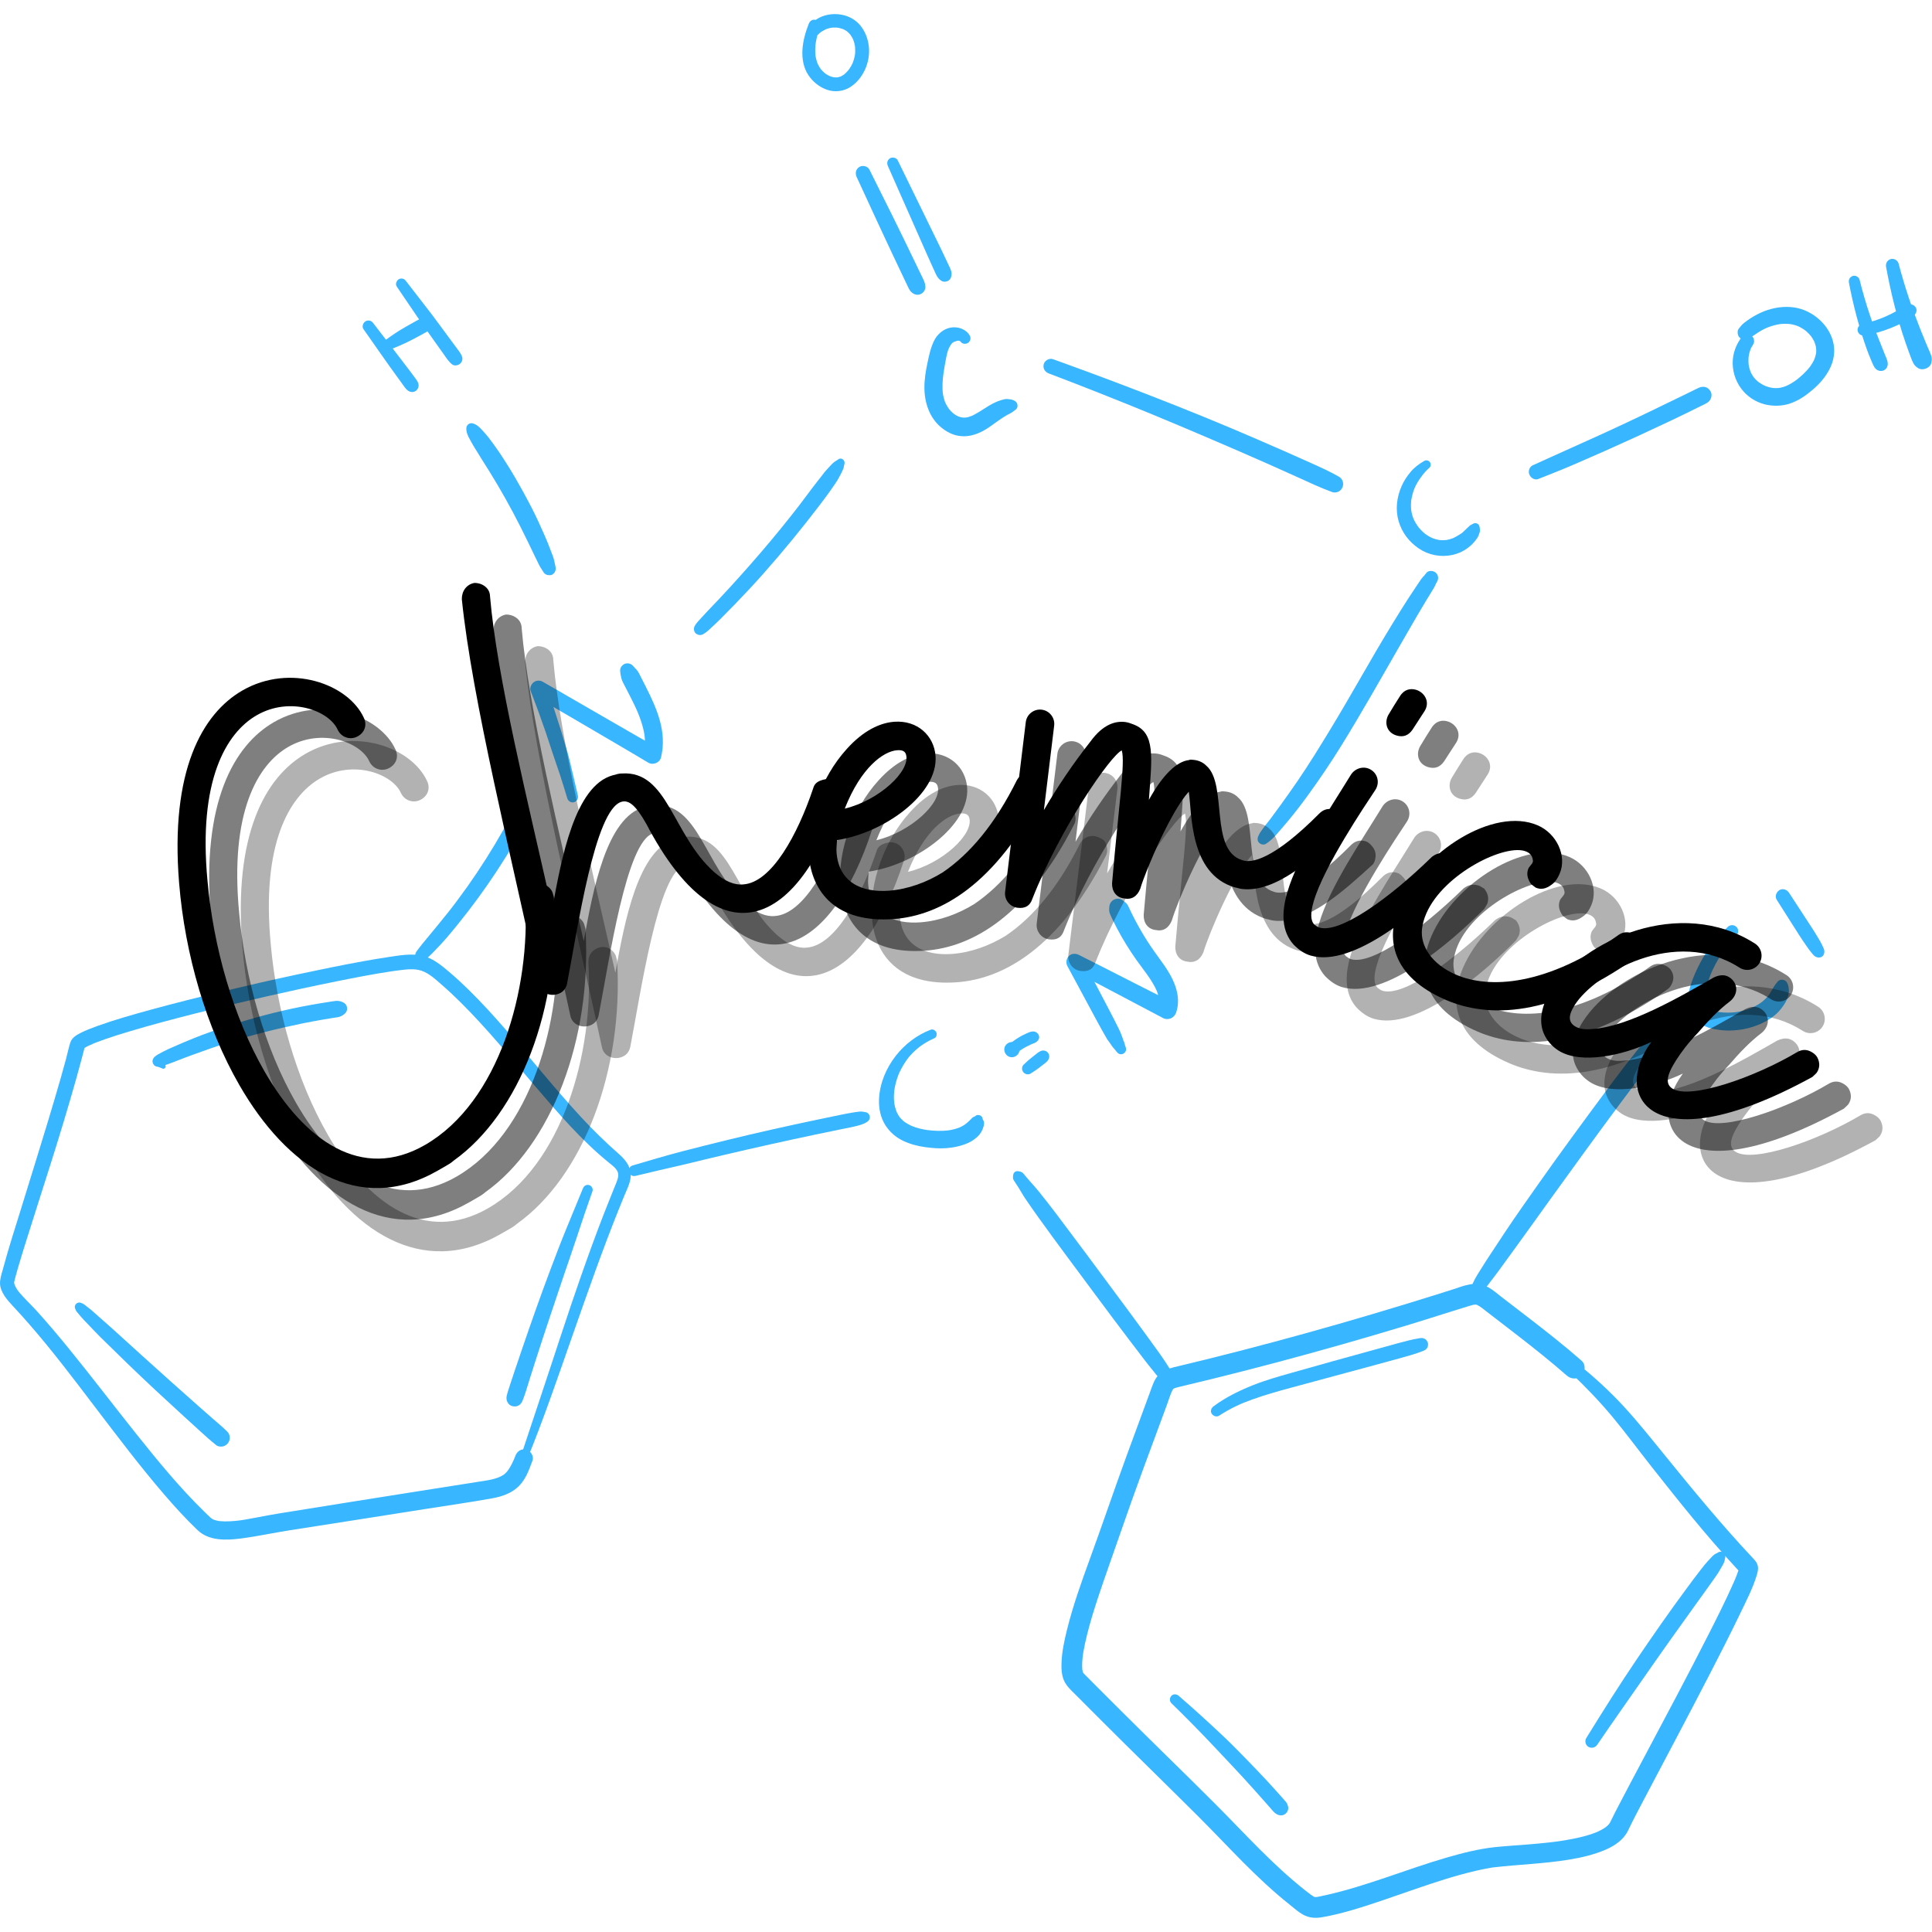 <svg xmlns="http://www.w3.org/2000/svg" xmlns:xlink="http://www.w3.org/1999/xlink" width="500" zoomAndPan="magnify" viewBox="0 0 375 375" height="500" preserveAspectRatio="xMidYMid meet" version="1.0"><defs><g/><clipPath id="cee82e8431"><path d="M 206 249 L 342 249 L 342 372.328 L 206 372.328 Z M 206 249 " clip-rule="nonzero"/></clipPath><clipPath id="4a8de30993"><path d="M 155 2.578 L 169 2.578 L 169 18 L 155 18 Z M 155 2.578 " clip-rule="nonzero"/></clipPath></defs><path fill="#38b6ff" d="M 102.344 283.207 C 105.602 275.215 108.375 267.047 111.23 258.906 C 114.062 250.828 116.887 242.746 120.074 234.801 C 120.465 233.828 120.859 232.855 121.262 231.887 C 121.656 230.934 122.152 229.973 122.34 228.949 C 122.727 226.832 121.641 225.32 120.121 223.988 C 117.559 221.75 115.133 219.359 112.816 216.863 C 107.75 211.402 103.129 205.547 98.234 199.93 C 95.887 197.234 93.48 194.582 90.926 192.078 C 89.727 190.902 88.496 189.758 87.211 188.676 C 85.719 187.414 84.156 186.09 82.23 185.574 C 79.969 184.965 77.477 185.457 75.188 185.797 C 73.617 186.027 72.055 186.297 70.496 186.578 C 66.273 187.344 62.07 188.207 57.875 189.105 C 52.992 190.152 48.121 191.262 43.262 192.426 C 38.637 193.531 34.02 194.688 29.43 195.941 C 25.918 196.902 22.398 197.891 18.969 199.121 C 17.82 199.535 16.664 199.969 15.578 200.523 C 14.785 200.926 13.949 201.449 13.656 202.34 C 13.316 203.371 13.109 204.465 12.824 205.52 C 12.484 206.777 12.137 208.031 11.777 209.285 C 10.988 212.051 10.168 214.809 9.336 217.559 C 7.637 223.152 5.906 228.738 4.176 234.324 C 2.934 238.316 1.652 242.309 0.562 246.348 C 0.328 247.207 -0.004 248.176 0.004 249.078 C 0.02 250.785 1.43 252.363 2.52 253.527 C 3.586 254.66 4.621 255.816 5.645 256.988 C 10.148 262.148 14.281 267.625 18.426 273.074 C 22.805 278.828 27.164 284.605 31.883 290.09 C 33.938 292.477 36.066 294.816 38.348 296.996 C 40.562 299.109 43.848 298.988 46.688 298.629 C 49.902 298.219 53.074 297.516 56.27 297.02 C 60.645 296.336 65.023 295.652 69.402 294.969 C 73.816 294.281 78.23 293.586 82.645 292.883 C 86.945 292.199 91.27 291.598 95.555 290.82 C 97.449 290.477 99.344 289.832 100.727 288.434 C 102.09 287.059 102.699 285.266 103.355 283.492 C 103.68 282.621 102.992 281.605 102.152 281.375 C 101.188 281.109 100.359 281.703 100.035 282.578 C 100.062 282.5 100.148 282.316 99.98 282.727 C 99.918 282.883 99.848 283.039 99.785 283.195 C 99.711 283.383 99.762 283.262 99.777 283.223 C 99.738 283.309 99.699 283.395 99.66 283.484 C 99.48 283.887 99.285 284.285 99.062 284.672 C 98.953 284.863 98.836 285.051 98.711 285.23 C 98.676 285.281 98.414 285.641 98.551 285.469 C 98.418 285.637 98.266 285.797 98.109 285.949 C 98.043 286.012 97.973 286.078 97.902 286.137 C 97.855 286.18 97.809 286.219 97.758 286.258 C 97.84 286.191 97.832 286.195 97.734 286.266 C 96.391 287.141 94.551 287.344 92.793 287.621 C 88.496 288.297 84.199 288.973 79.902 289.648 C 71.309 291 62.727 292.387 54.137 293.762 C 52.684 293.996 51.242 294.266 49.797 294.547 C 49.07 294.688 48.348 294.824 47.621 294.945 C 47.262 295.004 46.906 295.059 46.547 295.109 C 46.34 295.141 46.578 295.105 46.605 295.102 C 46.496 295.117 46.387 295.129 46.277 295.141 C 46.086 295.164 45.895 295.184 45.703 295.203 C 45 295.27 44.293 295.312 43.586 295.301 C 43.246 295.293 42.91 295.27 42.57 295.242 C 42.219 295.211 42.832 295.301 42.496 295.23 C 42.324 295.191 42.152 295.164 41.98 295.121 C 41.859 295.086 41.738 295.055 41.617 295.016 C 41.562 294.996 41.504 294.965 41.445 294.953 C 41.219 294.902 41.723 295.117 41.531 294.996 C 41.438 294.934 41.32 294.891 41.223 294.836 C 41.133 294.785 40.781 294.523 40.98 294.688 C 41.188 294.867 40.863 294.566 40.816 294.523 C 40.676 294.395 40.543 294.27 40.406 294.141 C 40.133 293.883 39.863 293.617 39.594 293.355 C 34.852 288.719 30.633 283.562 26.504 278.391 C 22.094 272.863 17.816 267.234 13.352 261.75 C 11.312 259.242 9.23 256.77 7.055 254.375 C 6.008 253.219 4.852 252.156 3.84 250.969 C 3.359 250.406 2.926 249.77 2.746 249.039 C 2.734 248.984 2.719 248.793 2.684 248.758 C 2.672 248.746 2.738 249.152 2.73 249.082 C 2.727 249.066 2.73 249.047 2.73 249.031 C 2.727 248.977 2.738 248.926 2.742 248.871 C 2.695 249.445 2.73 248.977 2.777 248.75 C 2.828 248.527 2.879 248.309 2.934 248.086 C 3.086 247.488 3.254 246.895 3.426 246.305 C 3.941 244.527 4.488 242.758 5.043 240.992 C 6.621 235.957 8.242 230.938 9.832 225.902 C 11.559 220.434 13.227 214.945 14.781 209.426 C 15.133 208.188 15.473 206.949 15.801 205.707 C 15.953 205.137 16.102 204.57 16.246 204.004 C 16.312 203.742 16.402 203.48 16.445 203.219 C 16.496 202.906 16.289 203.52 16.359 203.395 C 16.477 203.195 16.082 203.664 16.219 203.574 C 16.258 203.547 16.301 203.492 16.332 203.457 C 16.539 203.246 16.211 203.543 16.207 203.547 C 16.27 203.512 16.332 203.461 16.391 203.418 C 16.707 203.211 17.051 203.039 17.391 202.879 C 17.559 202.801 17.965 202.711 18.078 202.57 C 18.031 202.629 17.711 202.727 17.945 202.629 C 18.012 202.602 18.078 202.574 18.145 202.547 C 18.281 202.492 18.418 202.434 18.559 202.383 C 19.164 202.145 19.777 201.922 20.395 201.707 C 21.957 201.164 23.535 200.672 25.117 200.199 C 29.23 198.969 33.387 197.867 37.547 196.809 C 42.297 195.605 47.062 194.469 51.84 193.379 C 56.363 192.352 60.898 191.367 65.449 190.453 C 68.898 189.758 72.355 189.082 75.832 188.559 C 76.156 188.512 76.48 188.465 76.805 188.418 C 77.102 188.379 76.684 188.438 76.684 188.434 C 76.684 188.438 76.895 188.406 76.902 188.406 C 77.043 188.387 77.184 188.371 77.324 188.352 C 78.777 188.18 80.336 187.938 81.758 188.398 C 83.324 188.906 84.645 190.191 85.863 191.25 C 87.098 192.324 88.289 193.449 89.449 194.602 C 94.559 199.68 99.113 205.285 103.793 210.746 C 108.293 216 112.855 221.363 118.254 225.723 C 118.844 226.199 119.559 226.711 119.875 227.426 C 120.207 228.18 119.832 229.047 119.551 229.754 C 118.781 231.695 117.98 233.629 117.223 235.574 C 115.707 239.48 114.273 243.418 112.883 247.371 C 110.109 255.246 107.586 263.207 104.934 271.121 C 103.621 275.027 102.344 278.941 101.035 282.848 C 100.762 283.688 102.023 283.988 102.344 283.207 Z M 102.344 283.207 " fill-opacity="1" fill-rule="nonzero"/><path fill="#38b6ff" d="M 32.102 206.742 C 32.012 206.547 31.922 206.352 31.832 206.16 C 31.797 206.078 31.754 205.996 31.719 205.91 C 31.766 206.031 31.688 205.75 31.68 205.719 C 31.25 206.148 30.816 206.582 30.387 207.012 C 30.613 207.094 30.812 207.078 31.047 207.035 C 31.07 207.031 31.227 206.996 31.227 207 C 31.18 207.004 31.133 207.012 31.086 207.016 C 31.195 207.004 31.301 206.988 31.41 206.973 C 31.492 206.949 31.582 206.906 31.668 206.879 C 31.953 206.777 32.242 206.676 32.531 206.574 C 33.098 206.379 33.652 206.168 34.211 205.945 C 35.34 205.5 36.473 205.074 37.613 204.66 C 39.887 203.84 42.16 203.023 44.461 202.297 C 49.074 200.836 53.762 199.664 58.5 198.688 C 59.824 198.414 61.156 198.16 62.488 197.934 C 63.156 197.816 63.824 197.707 64.496 197.602 C 64.832 197.547 65.164 197.496 65.5 197.449 C 65.945 197.383 66.355 197.195 66.715 196.926 C 67.16 196.594 67.438 196.168 67.355 195.582 C 67.281 195.02 66.906 194.656 66.391 194.461 C 66.012 194.316 65.613 194.246 65.211 194.273 C 64.793 194.305 64.375 194.391 63.961 194.453 C 63.352 194.547 62.742 194.641 62.137 194.742 C 60.938 194.941 59.742 195.16 58.547 195.391 C 56.16 195.859 53.789 196.414 51.438 197.031 C 49.07 197.656 46.723 198.348 44.395 199.102 C 42.086 199.852 39.773 200.641 37.52 201.555 C 36.18 202.098 34.844 202.664 33.52 203.25 C 32.902 203.523 32.285 203.793 31.691 204.109 C 31.379 204.273 31.07 204.441 30.758 204.609 C 30.539 204.73 30.363 204.848 30.168 205.008 C 30.012 205.141 30.16 205.016 30.188 204.992 C 30.016 205.094 29.883 205.227 29.785 205.395 C 29.738 205.5 29.695 205.609 29.648 205.715 C 29.457 206.203 29.867 206.934 30.383 207.012 C 30.797 207.07 31.188 207.27 31.574 207.422 C 31.742 207.492 31.961 207.391 32.062 207.258 C 32.184 207.098 32.184 206.922 32.102 206.742 Z M 32.102 206.742 " fill-opacity="1" fill-rule="nonzero"/><path fill="#38b6ff" d="M 14.562 253.895 C 14.629 254.07 14.688 254.301 14.785 254.449 C 14.891 254.617 15.035 254.766 15.16 254.918 C 15.359 255.152 15.555 255.387 15.754 255.625 C 16.145 256.094 16.59 256.523 17.012 256.965 C 17.859 257.852 18.695 258.75 19.566 259.613 C 21.312 261.332 23.066 263.047 24.828 264.754 C 28.348 268.164 31.949 271.492 35.566 274.801 C 36.586 275.738 37.609 276.676 38.641 277.602 C 39.758 278.602 40.852 279.641 42.039 280.555 C 42.352 280.797 42.996 280.844 43.355 280.727 C 43.719 280.609 44.012 280.418 44.246 280.113 C 44.762 279.445 44.715 278.48 44.109 277.871 C 43.25 277.004 42.281 276.23 41.367 275.422 C 40.449 274.609 39.523 273.805 38.602 272.992 C 36.762 271.371 34.93 269.742 33.105 268.102 C 29.465 264.832 25.824 261.562 22.215 258.266 C 21.199 257.336 20.164 256.438 19.133 255.531 C 18.621 255.082 18.125 254.617 17.605 254.184 C 17.332 253.953 17.043 253.742 16.762 253.52 C 16.633 253.422 16.504 253.32 16.375 253.223 C 16.133 253.035 15.891 252.945 15.609 252.852 C 15.023 252.656 14.336 253.297 14.562 253.895 Z M 14.562 253.895 " fill-opacity="1" fill-rule="nonzero"/><path fill="#38b6ff" d="M 113.137 230.691 C 112.07 233.281 111.004 235.871 109.938 238.461 C 108.871 241.051 107.883 243.668 106.891 246.285 C 104.918 251.5 103.07 256.754 101.27 262.031 C 100.766 263.504 100.266 264.984 99.77 266.461 C 99.523 267.199 99.27 267.938 99.035 268.68 C 98.793 269.438 98.527 270.191 98.348 270.965 C 98.16 271.781 98.602 272.742 99.469 272.941 C 99.883 273.031 100.34 273.012 100.707 272.777 C 101.082 272.535 101.277 272.227 101.445 271.82 C 101.973 270.531 102.34 269.164 102.758 267.84 C 103.176 266.508 103.602 265.176 104.027 263.852 C 104.883 261.191 105.75 258.539 106.637 255.895 C 107.52 253.246 108.414 250.602 109.301 247.957 C 110.184 245.328 111.113 242.715 111.977 240.082 C 112.949 237.109 113.953 234.152 115 231.203 C 115.168 230.727 114.809 230.125 114.324 230.016 C 113.762 229.887 113.34 230.188 113.137 230.691 Z M 113.137 230.691 " fill-opacity="1" fill-rule="nonzero"/><path fill="#38b6ff" d="M 81.52 186.668 C 81.617 186.609 81.711 186.547 81.816 186.5 C 81.676 186.539 81.535 186.578 81.398 186.613 C 81.574 186.625 81.754 186.629 81.926 186.57 C 82.039 186.535 82.148 186.453 82.262 186.426 C 82.117 186.461 81.938 186.637 82.418 186.355 C 82.711 186.188 82.973 185.895 83.227 185.672 C 83.637 185.309 84.016 184.918 84.395 184.52 C 85.148 183.73 85.914 182.941 86.621 182.113 C 88.086 180.398 89.504 178.641 90.883 176.855 C 93.539 173.41 96.02 169.824 98.309 166.125 C 99.598 164.035 100.82 161.906 101.984 159.738 C 102.371 159.02 102.188 158.012 101.426 157.609 C 100.703 157.227 99.703 157.398 99.293 158.168 C 97.25 162.008 95.016 165.746 92.598 169.359 C 91.379 171.18 90.113 172.969 88.801 174.719 C 88.484 175.148 88.16 175.57 87.836 175.992 C 87.801 176.039 87.766 176.086 87.73 176.133 C 87.543 176.379 87.898 175.918 87.773 176.078 C 87.691 176.184 87.609 176.289 87.527 176.395 C 87.355 176.617 87.18 176.84 87.008 177.059 C 86.34 177.906 85.656 178.746 84.965 179.578 C 84.188 180.512 83.426 181.461 82.648 182.395 C 82.195 182.934 81.746 183.469 81.324 184.035 C 81.234 184.152 81.152 184.27 81.062 184.387 C 81.027 184.43 80.992 184.48 80.957 184.523 C 80.879 184.629 80.891 184.617 80.984 184.492 C 80.922 184.574 80.859 184.652 80.801 184.734 C 80.707 184.879 80.625 185.137 80.586 185.316 C 80.648 185.055 80.508 185.695 80.559 185.688 C 80.566 185.789 80.586 185.73 80.613 185.523 C 80.586 185.578 80.559 185.629 80.535 185.68 C 80.211 186.305 80.871 187.051 81.52 186.668 Z M 81.52 186.668 " fill-opacity="1" fill-rule="nonzero"/><path fill="#38b6ff" d="M 112.164 154.406 C 111.848 152.996 111.52 151.59 111.18 150.188 C 110.84 148.805 110.551 147.398 110.152 146.027 C 109.359 143.273 108.512 140.531 107.613 137.809 C 107.109 136.289 106.59 134.77 106.055 133.262 C 105.281 133.855 104.504 134.449 103.73 135.043 C 106.586 136.758 109.477 138.414 112.348 140.098 C 115.219 141.781 118.09 143.465 120.965 145.148 C 122.586 146.102 124.203 147.051 125.809 148.023 C 126.73 148.582 128.047 148.066 128.305 147.008 C 128.887 144.625 128.719 142.18 128.066 139.828 C 127.426 137.535 126.391 135.359 125.324 133.238 C 125.043 132.676 124.758 132.121 124.469 131.559 C 124.324 131.277 124.18 130.988 124.039 130.707 C 123.844 130.32 123.555 129.949 123.238 129.648 C 123.324 129.758 123.41 129.867 123.492 129.977 C 123.273 129.691 123.043 129.434 122.797 129.172 C 122.379 128.73 121.582 128.613 121.062 128.949 C 120.859 129.082 120.684 129.254 120.551 129.461 C 120.328 129.805 120.352 130.184 120.406 130.562 C 120.438 130.785 120.453 131.016 120.516 131.23 C 120.496 131.086 120.477 130.945 120.457 130.801 C 120.52 131.375 120.625 131.875 120.887 132.398 C 121.027 132.684 121.176 132.965 121.32 133.246 C 121.625 133.832 121.926 134.41 122.227 134.996 C 122.816 136.148 123.387 137.312 123.891 138.504 C 123.832 138.363 123.773 138.223 123.715 138.082 C 124.375 139.656 124.914 141.293 125.145 142.992 C 125.125 142.836 125.102 142.684 125.082 142.527 C 125.223 143.613 125.242 144.723 125.098 145.812 C 125.117 145.66 125.141 145.508 125.16 145.355 C 125.125 145.609 125.078 145.859 125.027 146.105 C 125.859 145.766 126.691 145.43 127.523 145.09 C 124.617 143.469 121.742 141.785 118.855 140.125 C 115.973 138.461 113.09 136.797 110.207 135.133 C 108.578 134.195 106.961 133.238 105.324 132.316 C 104.766 132.004 104.074 132.047 103.57 132.438 C 103.109 132.793 102.777 133.516 103.004 134.102 C 104.035 136.781 105.02 139.48 105.949 142.199 C 106.41 143.551 106.859 144.906 107.293 146.266 C 107.734 147.641 108.242 148.996 108.688 150.375 C 109.18 151.898 109.656 153.43 110.117 154.969 C 110.277 155.496 110.867 155.887 111.422 155.707 C 111.988 155.527 112.293 154.984 112.164 154.406 Z M 112.164 154.406 " fill-opacity="1" fill-rule="nonzero"/><path fill="#38b6ff" d="M 123.34 228.242 C 126.254 227.539 129.172 226.855 132.09 226.195 C 133.551 225.867 135 225.484 136.457 225.137 C 137.91 224.789 139.367 224.441 140.828 224.102 C 146.656 222.742 152.5 221.434 158.359 220.199 C 160.016 219.848 161.672 219.508 163.328 219.172 C 164.156 219.004 164.992 218.855 165.816 218.656 C 166.707 218.438 167.582 218.258 168.348 217.723 C 168.688 217.488 168.883 217.148 168.828 216.727 C 168.777 216.352 168.496 215.984 168.109 215.895 C 167.699 215.801 167.266 215.719 166.84 215.758 C 166.363 215.805 165.895 215.887 165.426 215.961 C 164.684 216.074 163.953 216.227 163.215 216.375 C 161.734 216.68 160.254 216.984 158.773 217.297 C 155.844 217.914 152.918 218.547 149.996 219.203 C 144.156 220.512 138.344 221.945 132.547 223.441 C 129.273 224.285 126.031 225.266 122.785 226.219 C 122.262 226.375 121.879 226.965 122.055 227.508 C 122.234 228.066 122.77 228.379 123.34 228.242 Z M 123.34 228.242 " fill-opacity="1" fill-rule="nonzero"/><path fill="#38b6ff" d="M 180.664 199.859 C 177.984 200.887 175.629 202.672 173.867 204.938 C 171.988 207.359 170.746 210.293 170.617 213.379 C 170.547 215.094 170.898 216.871 171.816 218.344 C 172.637 219.668 173.871 220.758 175.277 221.422 C 176.645 222.07 178.082 222.457 179.578 222.66 C 180.965 222.848 182.355 222.969 183.754 222.852 C 185.242 222.727 186.652 222.418 188.012 221.801 C 188.637 221.516 189.215 221.098 189.723 220.637 C 190.305 220.109 190.68 219.441 190.895 218.684 C 190.988 218.359 191.059 217.992 190.953 217.664 C 190.875 217.422 190.746 217.227 190.582 217.031 C 190.512 216.953 190.516 216.922 190.648 217.129 C 190.695 217.305 190.742 217.473 190.785 217.645 C 190.77 217.449 190.742 217.254 190.711 217.062 C 190.609 216.449 189.645 216.184 189.254 216.676 C 189.188 216.762 189.117 216.844 189.043 216.926 C 189.195 216.836 189.344 216.75 189.496 216.66 C 189.664 216.605 189.773 216.629 189.633 216.641 C 189.332 216.676 189.172 216.676 188.906 216.832 C 188.691 216.957 188.578 217.102 188.418 217.273 C 188.242 217.461 188.051 217.629 187.848 217.789 C 187.961 217.703 188.07 217.613 188.184 217.531 C 187.84 217.793 187.539 218.094 187.195 218.359 C 187.312 218.273 187.426 218.184 187.539 218.094 C 187.074 218.445 186.559 218.715 186.023 218.941 C 186.16 218.887 186.297 218.828 186.434 218.77 C 185.602 219.117 184.719 219.324 183.828 219.445 C 183.977 219.426 184.129 219.406 184.277 219.387 C 182.793 219.578 181.289 219.52 179.809 219.32 C 179.957 219.34 180.105 219.359 180.254 219.383 C 179.094 219.223 177.945 218.961 176.859 218.508 C 176.992 218.562 177.125 218.617 177.258 218.676 C 176.566 218.383 175.898 218.02 175.301 217.559 C 175.41 217.645 175.523 217.73 175.633 217.812 C 175.203 217.477 174.82 217.098 174.488 216.668 C 174.57 216.773 174.656 216.879 174.738 216.988 C 174.418 216.566 174.156 216.109 173.949 215.621 C 174 215.746 174.055 215.871 174.105 215.992 C 173.828 215.328 173.645 214.625 173.547 213.91 C 173.562 214.043 173.582 214.176 173.598 214.305 C 173.516 213.688 173.488 213.062 173.52 212.438 C 173.531 212.168 173.555 211.902 173.586 211.633 C 173.598 211.535 173.656 211.258 173.578 211.676 C 173.59 211.617 173.594 211.555 173.605 211.496 C 173.629 211.34 173.656 211.184 173.688 211.027 C 173.789 210.5 173.922 209.984 174.082 209.473 C 174.164 209.219 174.25 208.969 174.348 208.719 C 174.391 208.605 174.438 208.496 174.48 208.383 C 174.578 208.148 174.391 208.594 174.457 208.438 C 174.492 208.359 174.527 208.281 174.562 208.203 C 175.012 207.215 175.578 206.293 176.223 205.422 C 176.316 205.293 176.059 205.625 176.211 205.434 C 176.258 205.375 176.305 205.316 176.352 205.258 C 176.426 205.164 176.504 205.07 176.582 204.977 C 176.773 204.754 176.977 204.543 177.184 204.336 C 177.562 203.961 177.961 203.602 178.379 203.27 C 178.387 203.262 178.578 203.117 178.453 203.211 C 178.34 203.297 178.566 203.125 178.59 203.113 C 178.707 203.023 178.824 202.938 178.945 202.855 C 179.207 202.676 179.473 202.504 179.742 202.344 C 180.266 202.031 180.809 201.758 181.367 201.516 C 181.781 201.34 181.895 200.754 181.738 200.383 C 181.574 200.004 181.09 199.699 180.664 199.859 Z M 180.664 199.859 " fill-opacity="1" fill-rule="nonzero"/><path fill="#38b6ff" d="M 197.199 204.523 C 197.273 204.461 197.348 204.395 197.422 204.332 C 197.461 204.301 197.5 204.27 197.539 204.238 C 197.555 204.23 197.746 204.078 197.602 204.191 C 197.469 204.293 197.609 204.188 197.633 204.168 C 197.676 204.137 197.715 204.105 197.754 204.078 C 197.832 204.02 197.914 203.965 197.996 203.906 C 198.34 203.664 198.699 203.445 199.066 203.242 C 199.422 203.043 199.805 202.895 200.164 202.703 C 200.113 202.727 199.949 202.789 200.09 202.73 C 200.137 202.715 200.184 202.695 200.227 202.676 C 200.32 202.641 200.414 202.605 200.504 202.57 C 200.945 202.406 201.27 202.246 201.543 201.844 C 201.957 201.246 201.52 200.453 200.898 200.262 C 200.266 200.062 199.59 200.438 199.027 200.691 C 198.633 200.871 198.25 201.07 197.875 201.289 C 197.07 201.762 196.312 202.328 195.617 202.949 C 195.18 203.34 195.188 204.133 195.617 204.523 C 196.094 204.957 196.723 204.93 197.199 204.523 Z M 197.199 204.523 " fill-opacity="1" fill-rule="nonzero"/><path fill="#38b6ff" d="M 196.406 205.211 C 197.18 205.211 197.922 204.531 197.883 203.734 C 197.848 202.934 197.234 202.258 196.406 202.258 C 195.637 202.258 194.895 202.934 194.93 203.734 C 194.965 204.535 195.578 205.211 196.406 205.211 Z M 196.406 205.211 " fill-opacity="1" fill-rule="nonzero"/><path fill="#38b6ff" d="M 200.039 208.375 C 200.324 208.191 200.609 208.008 200.895 207.824 C 201.184 207.641 201.449 207.43 201.723 207.223 C 201.984 207.023 202.246 206.82 202.512 206.621 C 203.043 206.215 203.648 205.801 203.66 205.055 C 203.668 204.57 203.305 204.066 202.824 203.953 C 202.719 203.93 202.582 203.902 202.473 203.902 C 202.262 203.902 202.062 203.977 201.875 204.066 C 201.797 204.102 201.73 204.141 201.66 204.188 C 201.434 204.32 201.238 204.488 201.031 204.652 C 200.766 204.863 200.5 205.078 200.23 205.293 C 199.973 205.496 199.711 205.699 199.469 205.926 C 199.211 206.164 198.957 206.402 198.699 206.641 C 198.297 207.016 198.289 207.672 198.613 208.09 C 198.938 208.508 199.574 208.676 200.039 208.375 Z M 200.039 208.375 " fill-opacity="1" fill-rule="nonzero"/><path fill="#38b6ff" d="M 218.535 203.398 C 218.445 203.125 218.352 202.852 218.273 202.57 C 218.246 202.48 218.23 202.379 218.203 202.289 C 218.184 202.242 218.164 202.191 218.141 202.145 C 218.062 201.965 218.059 201.953 218.125 202.109 C 218.039 202.023 218 201.77 217.961 201.656 C 217.715 200.984 217.473 200.324 217.152 199.684 C 216.598 198.559 216.027 197.445 215.449 196.336 C 214.285 194.113 213.121 191.898 211.961 189.68 C 211.305 188.426 210.645 187.168 209.988 185.914 C 209.25 186.652 208.516 187.387 207.781 188.121 C 212.445 190.566 217.094 193.035 221.75 195.492 C 223.062 196.184 224.375 196.863 225.68 197.57 C 226.734 198.137 227.93 197.613 228.301 196.5 C 229.371 193.281 227.824 190.055 226.027 187.438 C 225.176 186.195 224.25 185.008 223.41 183.758 C 222.535 182.465 221.723 181.137 220.965 179.773 C 220.535 179.008 220.129 178.23 219.738 177.441 C 219.543 177.051 219.352 176.656 219.168 176.258 C 219.039 175.984 218.934 175.719 218.75 175.48 C 218.57 175.25 218.359 175.094 218.129 174.914 C 217.906 174.734 217.684 174.566 217.402 174.488 C 217.043 174.391 216.668 174.43 216.328 174.57 C 215.695 174.836 215.359 175.41 215.312 176.078 C 215.301 176.215 215.293 176.355 215.285 176.496 C 215.266 176.941 215.398 177.316 215.586 177.723 C 215.711 177.996 215.844 178.27 215.973 178.543 C 216.238 179.086 216.512 179.625 216.793 180.164 C 217.355 181.234 217.957 182.285 218.59 183.316 C 219.223 184.348 219.895 185.359 220.594 186.348 C 221.266 187.297 221.984 188.211 222.652 189.16 C 223.391 190.203 224.082 191.281 224.59 192.457 C 224.527 192.309 224.465 192.16 224.402 192.012 C 224.691 192.703 224.922 193.418 225.027 194.16 C 225.008 194 224.984 193.836 224.961 193.676 C 225.027 194.172 225.035 194.664 224.973 195.164 C 224.996 195.004 225.02 194.844 225.039 194.684 C 225 194.98 224.938 195.27 224.852 195.555 C 225.727 195.199 226.602 194.844 227.477 194.488 C 222.75 192.156 218.07 189.73 213.367 187.348 C 212.047 186.68 210.723 186.012 209.402 185.34 C 208.781 185.023 207.945 185.047 207.445 185.59 C 206.949 186.133 206.844 186.891 207.195 187.547 C 208.383 189.75 209.57 191.953 210.758 194.156 C 211.93 196.332 213.078 198.52 214.297 200.668 C 214.477 200.98 214.648 201.301 214.836 201.613 C 214.922 201.762 214.969 201.809 215.113 201.996 C 214.863 201.68 215.078 201.957 215.121 202.016 C 215.219 202.152 215.312 202.285 215.41 202.418 C 215.66 202.766 215.891 203.156 216.176 203.473 C 216.215 203.52 216.262 203.562 216.305 203.609 C 216.344 203.652 216.492 203.832 216.371 203.688 C 216.43 203.758 216.484 203.832 216.539 203.902 C 216.488 203.828 216.484 203.82 216.527 203.879 C 216.602 203.969 216.672 204.066 216.738 204.156 C 217.043 204.547 217.473 204.762 217.961 204.555 C 218.398 204.371 218.691 203.867 218.535 203.398 Z M 218.535 203.398 " fill-opacity="1" fill-rule="nonzero"/><g clip-path="url(#cee82e8431)"><path fill="#38b6ff" d="M 304.758 266.34 C 307.672 269.09 310.465 271.992 313.027 275.074 C 315.684 278.277 318.16 281.648 320.742 284.914 C 325.938 291.492 331.164 298.055 336.863 304.207 C 337.199 304.566 337.523 304.938 337.871 305.281 C 338.215 305.625 337.852 305.25 337.773 305.113 C 337.828 305.211 337.574 304.586 337.605 304.727 C 337.598 304.691 337.566 304.078 337.551 304.5 C 337.566 304.023 337.633 304.023 337.543 304.395 C 337.504 304.562 337.449 304.723 337.398 304.883 C 337.262 305.316 337.098 305.738 336.93 306.16 C 336.879 306.277 336.832 306.398 336.785 306.516 C 336.758 306.578 336.73 306.641 336.707 306.703 C 336.684 306.758 336.91 306.23 336.77 306.551 C 336.641 306.852 336.512 307.148 336.379 307.445 C 334.934 310.699 333.328 313.879 331.723 317.051 C 329.645 321.145 327.523 325.215 325.387 329.273 C 323.262 333.309 321.121 337.332 318.98 341.359 C 317.355 344.414 315.727 347.469 314.133 350.539 C 313.676 351.414 313.219 352.289 312.793 353.18 C 312.703 353.367 312.617 353.559 312.516 353.742 C 312.457 353.844 312.141 354.305 312.348 354.02 C 312.559 353.73 312.316 354.047 312.266 354.105 C 312.191 354.184 312.113 354.262 312.035 354.336 C 311.965 354.402 311.895 354.465 311.824 354.527 C 311.746 354.602 311.578 354.828 311.754 354.598 C 311.922 354.379 311.773 354.586 311.664 354.656 C 311.562 354.723 311.465 354.793 311.363 354.859 C 310.957 355.117 310.527 355.34 310.09 355.543 C 309.984 355.59 309.875 355.637 309.766 355.684 C 310.027 355.566 310.012 355.586 309.773 355.676 C 309.52 355.773 309.266 355.863 309.008 355.953 C 308.461 356.141 307.906 356.301 307.348 356.449 C 306.164 356.762 304.957 357 303.746 357.199 C 303.449 357.25 303.152 357.293 302.855 357.34 C 302.707 357.363 302.555 357.383 302.406 357.406 C 302.316 357.418 301.812 357.488 302.059 357.453 C 302.316 357.418 301.859 357.48 301.789 357.488 C 301.637 357.508 301.484 357.523 301.332 357.543 C 300.98 357.582 300.629 357.625 300.273 357.664 C 299.012 357.801 297.75 357.914 296.488 358.016 C 294.383 358.188 292.273 358.305 290.176 358.527 C 286.996 358.867 283.875 359.664 280.812 360.551 C 272.977 362.824 265.418 366.027 257.441 367.824 C 256.973 367.93 256.504 368.031 256.035 368.125 C 255.961 368.141 255.461 368.223 255.66 368.203 C 255.543 368.215 255.43 368.219 255.316 368.215 C 254.961 368.215 255.508 368.27 255.184 368.203 C 254.98 368.164 255.109 368.195 255.172 368.219 C 255.074 368.18 254.98 368.117 254.887 368.062 C 254.703 367.953 254.523 367.824 254.352 367.699 C 253.949 367.402 253.715 367.215 253.359 366.938 C 251.75 365.664 250.188 364.32 248.672 362.934 C 245.762 360.273 243.012 357.449 240.27 354.617 C 234.359 348.504 228.238 342.609 222.191 336.633 C 219.07 333.547 215.957 330.449 212.855 327.34 C 212.066 326.547 211.277 325.754 210.488 324.961 C 210.379 324.852 210.277 324.719 210.156 324.621 C 209.949 324.457 210.34 324.902 210.324 324.836 C 210.301 324.766 210.18 324.52 210.125 324.473 C 210.203 324.543 210.305 325.012 210.227 324.695 C 210.207 324.609 210.176 324.531 210.152 324.449 C 210.113 324.293 210.117 324.086 210.055 323.945 C 210.109 324.074 210.109 324.484 210.082 324.137 C 210.078 324.051 210.066 323.961 210.062 323.871 C 210.047 323.664 210.043 323.457 210.043 323.25 C 210.043 322.789 210.074 322.328 210.117 321.867 C 210.137 321.637 210.168 321.406 210.195 321.172 C 210.211 321.051 210.125 321.633 210.191 321.227 C 210.215 321.082 210.234 320.938 210.258 320.793 C 210.445 319.656 210.691 318.531 210.969 317.41 C 211.57 314.973 212.309 312.57 213.094 310.188 C 214.516 305.891 216.066 301.625 217.543 297.344 C 220.395 289.051 223.48 280.84 226.52 272.613 C 226.836 271.758 227.227 270.457 227.555 269.871 C 227.609 269.781 227.656 269.672 227.723 269.59 C 227.68 269.641 227.629 269.691 227.758 269.578 C 227.938 269.422 227.789 269.559 227.762 269.574 C 227.848 269.523 227.938 269.473 228.027 269.43 C 228.238 269.332 228.07 269.418 228.031 269.434 C 228.133 269.398 228.23 269.367 228.332 269.34 C 228.562 269.27 228.801 269.215 229.035 269.156 C 231.129 268.656 233.223 268.16 235.312 267.641 C 239.512 266.609 243.699 265.531 247.879 264.422 C 256.266 262.191 264.613 259.812 272.918 257.301 C 277.043 256.055 281.141 254.711 285.262 253.461 C 285.734 253.32 285.988 253.23 286.363 253.227 C 286.562 253.227 286.48 253.215 286.414 253.207 C 286.516 253.219 286.629 253.258 286.727 253.293 C 286.762 253.305 286.992 253.43 287.219 253.578 C 287.336 253.652 287.633 253.863 287.641 253.871 C 287.672 253.895 287.984 254.137 288.117 254.242 C 288.625 254.633 289.133 255.023 289.641 255.418 C 291.27 256.676 292.957 257.965 294.547 259.199 C 297.797 261.715 301.016 264.277 304.109 266.988 C 304.934 267.715 306.172 267.805 306.984 266.988 C 307.727 266.25 307.816 264.84 306.984 264.113 C 303.668 261.203 300.195 258.48 296.703 255.785 C 294.93 254.418 293.148 253.059 291.375 251.691 C 290.57 251.074 289.785 250.352 288.879 249.863 C 287.68 249.215 286.449 249.094 285.121 249.336 C 284.074 249.527 283.051 249.938 282.039 250.258 C 280.992 250.59 279.945 250.922 278.895 251.254 C 276.793 251.914 274.691 252.562 272.582 253.207 C 268.352 254.496 264.113 255.754 259.863 256.973 C 251.328 259.418 242.754 261.723 234.137 263.859 C 232.023 264.383 229.898 264.875 227.785 265.398 C 226.73 265.66 225.672 266.066 224.895 266.859 C 224.055 267.715 223.703 268.895 223.301 269.992 C 221.746 274.227 220.176 278.461 218.625 282.699 C 216.191 289.355 213.926 296.066 211.492 302.723 C 209.863 307.18 208.266 311.668 207.121 316.273 C 206.566 318.492 206.066 320.805 206.031 323.102 C 206.016 323.984 206.074 324.926 206.352 325.766 C 206.816 327.168 207.902 328.059 208.918 329.086 C 215.23 335.438 221.594 341.734 227.984 348.004 C 231.023 350.988 234.035 353.996 236.992 357.059 C 239.812 359.98 242.633 362.898 245.621 365.648 C 247.133 367.039 248.684 368.387 250.293 369.664 C 251.137 370.336 251.977 371.105 252.922 371.629 C 254.117 372.293 255.336 372.352 256.652 372.125 C 260.734 371.418 264.746 370.07 268.664 368.75 C 272.641 367.406 276.586 365.957 280.602 364.719 C 282.562 364.117 284.543 363.559 286.543 363.102 C 287.457 362.895 288.375 362.699 289.297 362.543 C 289.465 362.516 289.637 362.504 289.797 362.465 C 289.648 362.504 289.289 362.527 289.621 362.488 C 289.727 362.477 289.832 362.461 289.938 362.449 C 294.781 361.895 299.656 361.75 304.477 360.965 C 306.953 360.562 309.395 360 311.703 359 C 313.445 358.242 315.16 357.074 316 355.312 C 317.062 353.086 318.234 350.906 319.383 348.719 C 321.344 344.988 323.32 341.258 325.285 337.531 C 327.523 333.285 329.754 329.035 331.949 324.773 C 333.914 320.965 335.863 317.145 337.719 313.285 C 338.898 310.828 340.215 308.316 341 305.699 C 341.121 305.301 341.223 304.859 341.234 304.441 C 341.254 303.422 340.625 302.852 339.969 302.148 C 337.047 299.039 334.238 295.824 331.48 292.574 C 328.688 289.285 325.957 285.941 323.238 282.59 C 320.57 279.309 317.934 275.984 315.062 272.875 C 312.363 269.949 309.414 267.285 306.34 264.766 C 305.25 263.867 303.695 265.336 304.758 266.34 Z M 304.758 266.34 " fill-opacity="1" fill-rule="nonzero"/></g><path fill="#38b6ff" d="M 227.703 266.805 C 227.297 266.086 226.887 265.383 226.426 264.695 C 225.988 264.043 225.555 263.379 225.094 262.738 C 224.164 261.453 223.238 260.172 222.309 258.887 C 220.43 256.293 218.512 253.727 216.605 251.152 C 212.797 245.996 208.977 240.848 205.113 235.73 C 203.98 234.227 202.816 232.746 201.641 231.277 C 201.082 230.586 200.488 229.934 199.898 229.273 C 199.594 228.934 199.301 228.578 199.004 228.227 C 198.859 228.051 198.723 227.859 198.559 227.703 C 198.305 227.449 198 227.395 197.672 227.336 C 197.117 227.238 196.719 227.559 196.656 228.109 C 196.629 228.352 196.59 228.57 196.652 228.812 C 196.723 229.062 196.895 229.281 197.035 229.496 C 197.266 229.855 197.496 230.215 197.73 230.574 C 198.16 231.234 198.523 231.938 198.969 232.59 C 199.863 233.895 200.754 235.203 201.684 236.48 C 203.562 239.074 205.441 241.668 207.359 244.234 C 211.191 249.371 214.984 254.547 218.859 259.648 C 219.938 261.074 221.027 262.492 222.109 263.914 C 222.707 264.699 223.324 265.469 223.953 266.234 C 224.242 266.59 224.523 266.961 224.832 267.301 C 225.141 267.637 225.465 267.961 225.781 268.289 C 226.203 268.727 226.918 268.75 227.387 268.387 C 227.867 268.008 228 267.34 227.703 266.805 Z M 227.703 266.805 " fill-opacity="1" fill-rule="nonzero"/><path fill="#38b6ff" d="M 287.012 251.199 C 287.234 251.039 287.48 250.891 287.68 250.703 C 287.863 250.535 288.027 250.332 288.199 250.148 C 288.574 249.742 288.898 249.297 289.23 248.855 C 289.809 248.094 290.402 247.344 290.961 246.57 C 292.066 245.039 293.176 243.512 294.289 241.984 C 296.516 238.934 298.695 235.852 300.902 232.793 C 303.121 229.719 305.336 226.648 307.566 223.586 C 309.781 220.535 312.02 217.496 314.266 214.469 C 315.402 212.941 316.539 211.422 317.684 209.898 C 318.242 209.152 318.785 208.395 319.332 207.641 C 319.891 206.875 320.48 206.121 320.988 205.328 C 321.242 204.93 321.477 204.543 321.68 204.117 C 322.016 203.422 321.918 202.629 321.285 202.137 C 320.656 201.652 319.852 201.75 319.27 202.258 C 318.551 202.883 317.965 203.617 317.379 204.363 C 316.789 205.109 316.203 205.852 315.617 206.598 C 314.379 208.18 313.188 209.801 311.984 211.41 C 309.73 214.434 307.496 217.469 305.27 220.516 C 303.039 223.578 300.82 226.645 298.645 229.742 C 296.48 232.824 294.293 235.898 292.207 239.039 C 291.156 240.621 290.109 242.203 289.066 243.793 C 288.555 244.57 288.047 245.355 287.559 246.148 C 287.066 246.953 286.52 247.746 286.109 248.598 C 286.012 248.805 285.914 249.004 285.816 249.211 C 285.688 249.492 285.613 249.773 285.539 250.07 C 285.441 250.465 285.578 250.875 285.898 251.125 C 286.191 251.352 286.691 251.434 287.012 251.199 Z M 287.012 251.199 " fill-opacity="1" fill-rule="nonzero"/><path fill="#38b6ff" d="M 335.367 179.91 C 333.199 181.918 331.363 184.309 329.984 186.926 C 329.27 188.281 328.637 189.703 328.172 191.168 C 327.699 192.668 327.426 194.391 327.926 195.918 C 328.203 196.762 328.672 197.559 329.336 198.152 C 329.996 198.75 330.734 199.137 331.566 199.441 C 332.297 199.707 333.055 199.82 333.82 199.922 C 334.406 199.996 335 200.035 335.59 200.031 C 338.117 200.016 340.703 199.398 342.902 198.141 C 343.938 197.551 344.914 196.793 345.656 195.855 C 346.512 194.777 347.371 193.402 347.199 191.965 C 347.172 191.746 347.156 191.516 347.102 191.305 C 347.051 191.105 346.941 190.902 346.848 190.715 C 346.539 190.082 345.535 189.973 345.074 190.488 C 344.781 190.816 344.547 191.172 344.281 191.52 C 344.367 191.414 344.445 191.309 344.531 191.203 C 344.32 191.469 344.199 191.688 344.047 191.973 C 343.957 192.137 343.859 192.301 343.758 192.461 C 343.551 192.781 343.363 193.105 343.133 193.41 C 343.223 193.293 343.316 193.176 343.406 193.055 C 342.934 193.664 342.367 194.195 341.758 194.664 C 341.879 194.57 341.996 194.477 342.117 194.387 C 341.391 194.938 340.594 195.383 339.758 195.742 C 339.898 195.68 340.039 195.621 340.18 195.562 C 339.086 196.02 337.934 196.324 336.758 196.488 C 336.914 196.469 337.07 196.445 337.223 196.426 C 336.035 196.586 334.828 196.602 333.637 196.441 C 333.789 196.461 333.941 196.484 334.094 196.504 C 333.414 196.406 332.742 196.254 332.105 195.984 C 332.242 196.043 332.379 196.102 332.516 196.156 C 332.125 195.988 331.754 195.773 331.414 195.516 C 331.527 195.605 331.641 195.691 331.758 195.781 C 331.535 195.602 331.332 195.406 331.156 195.184 C 331.242 195.297 331.328 195.41 331.418 195.52 C 331.227 195.273 331.074 195.012 330.949 194.727 C 331.004 194.859 331.062 194.988 331.113 195.121 C 330.977 194.785 330.891 194.438 330.836 194.078 C 330.855 194.223 330.875 194.363 330.895 194.508 C 330.82 193.926 330.844 193.34 330.922 192.758 C 330.902 192.898 330.883 193.035 330.863 193.176 C 330.992 192.285 331.238 191.418 331.52 190.566 C 331.656 190.148 331.809 189.734 331.965 189.324 C 332.008 189.223 332.047 189.121 332.086 189.02 C 332.105 188.969 332.129 188.918 332.148 188.867 C 332.238 188.648 332.109 188.957 332.102 188.98 C 332.188 188.762 332.289 188.547 332.387 188.332 C 333.148 186.695 334.09 185.148 335.18 183.711 C 335.227 183.641 335.266 183.531 335.133 183.766 C 335.164 183.711 335.219 183.656 335.258 183.605 C 335.336 183.508 335.414 183.41 335.492 183.312 C 335.648 183.121 335.812 182.93 335.973 182.742 C 336.316 182.344 336.672 181.961 337.039 181.586 C 337.473 181.145 337.516 180.344 337.039 179.91 C 336.559 179.461 335.855 179.457 335.367 179.91 Z M 335.367 179.91 " fill-opacity="1" fill-rule="nonzero"/><path fill="#38b6ff" d="M 236.637 274.777 C 237.695 274.082 238.805 273.465 239.945 272.922 C 240.207 272.797 240.469 272.676 240.73 272.559 C 240.887 272.488 241.043 272.41 241.207 272.352 C 241.176 272.363 240.961 272.457 241.156 272.375 C 241.262 272.332 241.371 272.285 241.477 272.242 C 242.047 272.012 242.625 271.793 243.207 271.586 C 245.598 270.738 248.039 270.039 250.484 269.383 C 255.969 267.91 261.453 266.434 266.934 264.938 C 268.492 264.512 270.051 264.086 271.613 263.66 C 273.176 263.23 274.738 262.809 276.246 262.207 C 276.566 262.082 276.828 261.93 277.012 261.621 C 277.172 261.348 277.238 260.941 277.141 260.633 C 277.039 260.324 276.848 260.027 276.551 259.871 C 276.23 259.699 275.926 259.684 275.566 259.742 C 274.125 259.969 272.723 260.34 271.316 260.727 C 269.918 261.113 268.52 261.5 267.117 261.887 C 264.352 262.652 261.582 263.414 258.812 264.18 C 256.043 264.945 253.273 265.727 250.508 266.516 C 248.07 267.211 245.617 267.902 243.258 268.84 C 240.547 269.918 237.918 271.207 235.57 272.949 C 235.125 273.277 234.855 273.879 235.191 274.398 C 235.488 274.855 236.145 275.102 236.637 274.777 Z M 236.637 274.777 " fill-opacity="1" fill-rule="nonzero"/><path fill="#38b6ff" d="M 227.367 330.59 C 230.121 333.27 232.816 336.004 235.453 338.801 C 238.09 341.602 240.742 344.379 243.305 347.25 C 244.016 348.047 244.723 348.844 245.43 349.641 C 245.797 350.051 246.16 350.461 246.52 350.875 C 246.945 351.355 247.324 351.898 247.91 352.184 C 248.438 352.438 249.008 352.441 249.488 352.07 C 249.918 351.738 250.172 351.121 249.996 350.582 C 249.934 350.383 249.871 350.145 249.766 349.973 C 249.652 349.801 249.508 349.641 249.371 349.484 C 249.207 349.297 249.043 349.105 248.875 348.922 C 248.555 348.559 248.23 348.195 247.902 347.832 C 247.266 347.117 246.625 346.406 245.973 345.707 C 244.656 344.301 243.328 342.902 241.98 341.523 C 240.633 340.141 239.289 338.758 237.891 337.426 C 236.492 336.094 235.082 334.781 233.652 333.48 C 232.051 332.023 230.434 330.582 228.793 329.16 C 228.395 328.812 227.75 328.738 227.363 329.16 C 227.004 329.559 226.965 330.195 227.367 330.59 Z M 227.367 330.59 " fill-opacity="1" fill-rule="nonzero"/><path fill="#38b6ff" d="M 310.039 338.633 C 313.227 333.938 316.508 329.316 319.746 324.66 C 322.977 320.012 326.273 315.402 329.582 310.805 C 330.496 309.531 331.426 308.27 332.32 306.984 C 332.773 306.332 333.266 305.695 333.664 305.008 C 333.855 304.68 334.047 304.348 334.238 304.02 C 334.516 303.543 334.824 303.059 334.785 302.484 C 334.734 302.668 334.688 302.852 334.637 303.035 C 334.738 302.805 334.809 302.59 334.867 302.344 C 335.051 301.57 334.23 300.902 333.516 301.305 C 333.301 301.43 333.113 301.547 332.918 301.711 C 333.078 301.617 333.242 301.523 333.402 301.43 C 332.91 301.539 332.555 301.871 332.223 302.227 C 331.977 302.492 331.727 302.758 331.477 303.023 C 330.988 303.547 330.559 304.113 330.113 304.68 C 329.184 305.871 328.281 307.082 327.387 308.301 C 325.719 310.574 324.062 312.848 322.449 315.156 C 319.211 319.797 316.016 324.469 312.977 329.246 C 311.258 331.941 309.566 334.652 307.887 337.371 C 307.547 337.93 307.75 338.766 308.336 339.074 C 308.969 339.41 309.648 339.207 310.039 338.633 Z M 310.039 338.633 " fill-opacity="1" fill-rule="nonzero"/><path fill="#38b6ff" d="M 107.156 111.547 C 107.184 111.527 107.207 111.512 107.238 111.492 C 107.738 111.172 107.961 110.617 107.828 110.035 C 107.715 109.543 107.633 109.043 107.504 108.555 C 107.371 108.055 107.16 107.566 106.98 107.082 C 106.582 106 106.156 104.941 105.691 103.887 C 104.867 102.012 104.016 100.141 103.074 98.32 C 101.188 94.684 99.148 91.113 96.855 87.719 C 96.207 86.762 95.523 85.832 94.824 84.914 C 94.414 84.379 93.953 83.887 93.496 83.387 C 93.008 82.852 92.48 82.375 91.762 82.176 C 91.125 82.004 90.535 82.492 90.512 83.129 C 90.473 84.277 91.238 85.316 91.758 86.293 C 92.004 86.75 92.297 87.188 92.574 87.629 C 92.84 88.059 93.102 88.496 93.371 88.926 C 94.465 90.637 95.539 92.367 96.574 94.121 C 98.648 97.629 100.566 101.246 102.34 104.918 C 102.832 105.938 103.316 106.961 103.82 107.98 C 104.074 108.5 104.328 109.02 104.578 109.543 C 104.824 110.062 105.184 110.531 105.473 111.027 C 105.789 111.57 106.352 111.707 106.93 111.621 C 107.008 111.617 107.082 111.59 107.156 111.547 Z M 107.156 111.547 " fill-opacity="1" fill-rule="nonzero"/><path fill="#38b6ff" d="M 70.551 63.887 C 72.754 67.012 74.918 70.168 77.172 73.254 C 77.484 73.684 77.793 74.109 78.105 74.535 C 78.586 75.195 79.094 76.121 80.031 76.09 C 80.59 76.074 81.008 75.727 81.188 75.211 C 81.441 74.477 80.926 73.848 80.52 73.297 C 80.234 72.91 79.949 72.527 79.664 72.145 C 79.102 71.387 78.523 70.641 77.949 69.891 C 76.789 68.379 75.633 66.871 74.473 65.363 C 73.809 64.496 73.141 63.629 72.477 62.762 C 72.293 62.52 72.117 62.332 71.809 62.246 C 71.543 62.176 71.188 62.207 70.949 62.359 C 70.48 62.664 70.191 63.379 70.551 63.887 Z M 70.551 63.887 " fill-opacity="1" fill-rule="nonzero"/><path fill="#38b6ff" d="M 75.477 67.945 C 76.992 67.348 78.496 66.73 79.934 65.969 C 80.617 65.605 81.301 65.242 81.98 64.879 C 82.332 64.695 82.672 64.5 83.012 64.297 C 83.492 64.012 83.969 63.746 84.242 63.238 C 84.711 62.367 84.113 61.43 83.168 61.363 C 82.586 61.324 82.09 61.617 81.59 61.867 C 81.254 62.039 80.918 62.211 80.586 62.398 C 79.914 62.777 79.242 63.16 78.57 63.539 C 77.219 64.301 75.953 65.184 74.695 66.098 C 74.285 66.395 74.074 66.863 74.281 67.359 C 74.465 67.781 75.008 68.129 75.477 67.945 Z M 75.477 67.945 " fill-opacity="1" fill-rule="nonzero"/><path fill="#38b6ff" d="M 77.02 55.633 C 78.344 57.582 79.664 59.531 80.988 61.48 C 82.305 63.418 83.68 65.312 85.035 67.223 C 85.418 67.762 85.801 68.301 86.184 68.836 C 86.66 69.512 87.121 70.254 87.789 70.75 C 88.199 71.059 88.867 70.934 89.238 70.648 C 89.629 70.348 89.867 69.773 89.703 69.281 C 89.492 68.645 89.043 68.098 88.648 67.566 C 88.305 67.102 87.961 66.637 87.617 66.172 C 86.918 65.227 86.223 64.285 85.523 63.34 C 85.168 62.859 84.816 62.383 84.461 61.906 C 84.305 61.691 84.148 61.477 83.988 61.266 C 83.902 61.152 83.812 61.039 83.727 60.926 C 83.902 61.16 83.762 60.969 83.719 60.914 C 83.617 60.781 83.516 60.648 83.414 60.52 C 82.695 59.59 81.973 58.656 81.258 57.727 C 80.445 56.676 79.637 55.625 78.824 54.578 C 78.648 54.352 78.488 54.176 78.199 54.098 C 77.949 54.027 77.617 54.059 77.395 54.203 C 76.945 54.492 76.691 55.148 77.02 55.633 Z M 77.02 55.633 " fill-opacity="1" fill-rule="nonzero"/><path fill="#38b6ff" d="M 344.871 174.66 C 345.82 176.156 346.77 177.652 347.723 179.152 C 348.664 180.637 349.59 182.129 350.602 183.566 C 350.902 183.996 351.195 184.426 351.535 184.828 C 351.672 184.988 351.805 185.148 351.941 185.309 C 352.199 185.617 352.504 185.797 352.902 185.848 C 353.32 185.902 353.742 185.73 353.949 185.348 C 354.012 185.23 354.059 185.102 354.082 184.969 C 354.152 184.582 354.078 184.309 353.918 183.965 C 353.73 183.562 353.551 183.152 353.328 182.773 C 352.875 182.008 352.438 181.238 351.953 180.496 C 351.48 179.766 351.004 179.035 350.527 178.309 C 349.434 176.629 348.34 174.953 347.242 173.273 C 346.852 172.672 346.012 172.367 345.367 172.781 C 344.758 173.176 344.457 174.012 344.871 174.66 Z M 344.871 174.66 " fill-opacity="1" fill-rule="nonzero"/><path fill="#38b6ff" d="M 136.473 123.105 C 137.152 122.734 137.699 122.16 138.27 121.641 C 138.789 121.168 139.289 120.684 139.785 120.191 C 140.754 119.223 141.715 118.25 142.668 117.266 C 144.602 115.27 146.5 113.238 148.34 111.152 C 152.074 106.93 155.645 102.566 159.066 98.086 C 160.008 96.855 160.93 95.613 161.801 94.328 C 162.016 94.016 162.234 93.707 162.438 93.391 C 162.648 93.059 162.828 92.703 163.016 92.359 C 163.207 92.012 163.383 91.66 163.543 91.301 C 163.645 91.074 163.754 90.855 163.789 90.609 C 163.793 90.582 163.801 90.551 163.805 90.523 C 163.836 90.227 163.844 90.168 163.836 90.355 C 163.867 90.246 163.891 90.133 163.918 90.02 C 164.074 89.391 163.352 88.723 162.758 89.129 C 162.574 89.25 162.395 89.371 162.23 89.52 C 162.367 89.438 162.508 89.359 162.645 89.277 C 162.074 89.465 161.652 89.891 161.246 90.316 C 160.938 90.641 160.641 90.98 160.336 91.312 C 160.109 91.562 159.902 91.836 159.699 92.102 C 159.602 92.227 159.621 92.199 159.766 92.016 C 159.727 92.062 159.691 92.109 159.652 92.16 C 159.582 92.254 159.504 92.348 159.43 92.445 C 159.145 92.816 158.855 93.188 158.562 93.555 C 157.324 95.129 156.16 96.762 154.934 98.348 C 155.016 98.242 155.098 98.133 155.18 98.027 C 152.727 101.203 150.188 104.316 147.57 107.359 C 144.953 110.402 142.273 113.395 139.523 116.32 C 138.766 117.129 138 117.934 137.227 118.73 C 136.836 119.137 136.461 119.555 136.082 119.969 C 135.637 120.453 135.176 120.91 134.852 121.488 C 134.602 121.93 134.648 122.57 135.035 122.926 C 135.434 123.285 135.992 123.367 136.473 123.105 Z M 136.473 123.105 " fill-opacity="1" fill-rule="nonzero"/><path fill="#38b6ff" d="M 188.227 65.133 C 187.504 63.871 185.934 63.348 184.551 63.582 C 183.098 63.828 181.898 64.898 181.273 66.199 C 180.629 67.531 180.336 68.98 180.027 70.418 C 179.68 72.043 179.402 73.711 179.43 75.379 C 179.449 77.02 179.766 78.613 180.469 80.098 C 181.012 81.234 181.828 82.297 182.82 83.074 C 183.508 83.613 184.18 84.016 185.004 84.32 C 185.645 84.555 186.355 84.668 187.039 84.676 C 188.398 84.691 189.711 84.234 190.895 83.598 C 192 83 192.965 82.195 194.004 81.492 C 194.5 81.156 195.004 80.812 195.527 80.523 C 195.793 80.379 196.078 80.273 196.328 80.102 C 196.625 79.895 196.914 79.695 197.195 79.465 C 197.711 79.039 197.535 78.121 196.984 77.824 C 196.777 77.715 196.562 77.598 196.336 77.551 C 196.074 77.504 195.809 77.473 195.547 77.449 C 195.133 77.414 194.66 77.559 194.262 77.684 C 193.469 77.926 192.73 78.285 192.02 78.711 C 190.816 79.43 189.66 80.285 188.367 80.836 C 188.512 80.777 188.652 80.715 188.797 80.656 C 188.312 80.855 187.816 81.008 187.297 81.082 C 187.457 81.059 187.617 81.039 187.777 81.02 C 187.367 81.07 186.961 81.074 186.555 81.027 C 186.715 81.047 186.875 81.07 187.035 81.09 C 186.598 81.031 186.184 80.914 185.777 80.746 C 185.926 80.809 186.07 80.867 186.211 80.93 C 185.762 80.734 185.348 80.492 184.957 80.195 C 185.078 80.289 185.203 80.383 185.324 80.477 C 184.852 80.113 184.434 79.691 184.07 79.219 C 184.164 79.34 184.258 79.461 184.352 79.582 C 183.957 79.066 183.629 78.504 183.371 77.902 C 183.43 78.043 183.488 78.188 183.547 78.328 C 183.254 77.621 183.074 76.879 182.969 76.117 C 182.992 76.273 183.012 76.43 183.031 76.586 C 182.859 75.242 182.938 73.891 183.117 72.559 C 183.098 72.711 183.074 72.863 183.055 73.016 C 183.094 72.738 183.133 72.461 183.168 72.18 C 183.148 72.332 183.125 72.484 183.105 72.641 C 183.238 71.68 183.406 70.73 183.586 69.781 C 183.734 68.984 183.906 68.188 184.223 67.441 C 184.168 67.57 184.113 67.695 184.059 67.824 C 184.242 67.406 184.477 67.004 184.746 66.637 C 184.664 66.742 184.586 66.848 184.504 66.953 C 184.617 66.809 184.734 66.672 184.867 66.547 C 184.898 66.52 184.934 66.492 184.961 66.465 C 185.141 66.305 184.707 66.637 184.836 66.566 C 184.906 66.523 184.973 66.469 185.047 66.43 C 185.121 66.383 185.195 66.348 185.27 66.309 C 185.516 66.18 184.949 66.418 185.219 66.332 C 185.383 66.273 185.555 66.219 185.723 66.172 C 185.75 66.164 185.949 66.105 185.961 66.121 C 185.961 66.125 185.605 66.152 185.797 66.141 C 185.836 66.141 185.875 66.133 185.918 66.133 C 185.996 66.129 186.074 66.129 186.152 66.133 C 186.176 66.133 186.25 66.125 186.266 66.141 C 186.266 66.141 185.953 66.074 186.125 66.125 C 186.16 66.133 186.199 66.145 186.238 66.152 C 186.383 66.184 186.156 66.121 186.125 66.102 C 186.195 66.145 186.285 66.184 186.355 66.223 C 186.551 66.336 186.203 66.066 186.367 66.227 C 186.434 66.289 186.492 66.355 186.555 66.426 C 186.895 66.832 187.57 66.809 187.957 66.508 C 188.371 66.191 188.496 65.602 188.227 65.133 Z M 188.227 65.133 " fill-opacity="1" fill-rule="nonzero"/><path fill="#38b6ff" d="M 203.59 72.492 C 206.945 73.766 210.297 75.062 213.637 76.387 C 216.977 77.707 220.305 79.055 223.625 80.422 C 225.512 81.199 227.391 81.984 229.266 82.777 C 229.133 82.719 228.996 82.664 228.863 82.605 C 232.707 84.23 236.547 85.871 240.379 87.531 C 244.211 89.191 248.027 90.887 251.832 92.609 C 254.078 93.629 256.316 94.695 258.637 95.531 C 259.004 95.66 259.578 95.574 259.902 95.367 C 260.207 95.168 260.434 94.918 260.574 94.582 C 260.883 93.844 260.613 92.941 259.902 92.535 C 258.219 91.57 256.441 90.762 254.676 89.969 C 252.898 89.168 251.121 88.379 249.34 87.59 C 245.777 86.02 242.203 84.48 238.617 82.965 C 234.941 81.414 231.242 79.922 227.539 78.453 C 223.926 77.023 220.297 75.617 216.66 74.242 C 213.023 72.867 209.375 71.52 205.715 70.199 C 205.262 70.039 204.809 69.875 204.355 69.711 C 203.645 69.457 202.746 70 202.582 70.719 C 202.395 71.543 202.832 72.207 203.59 72.492 Z M 203.59 72.492 " fill-opacity="1" fill-rule="nonzero"/><path fill="#38b6ff" d="M 276.441 89.465 C 275.492 90.012 274.559 90.699 273.848 91.539 C 273.133 92.383 272.516 93.305 272.07 94.316 C 271.574 95.438 271.266 96.559 271.152 97.781 C 271.051 98.895 271.156 100.059 271.465 101.133 C 272.086 103.32 273.488 105.168 275.359 106.441 C 277.266 107.742 279.641 108.207 281.895 107.715 C 283.195 107.43 284.43 106.816 285.426 105.93 C 285.914 105.496 286.344 104.988 286.715 104.453 C 286.926 104.148 287.051 103.77 287.172 103.422 C 287.277 103.125 287.277 102.852 287.227 102.539 C 287.219 102.504 287.219 102.469 287.207 102.434 C 287.293 102.754 287.215 102.477 287.203 102.391 C 287.164 102.082 287.066 101.82 286.785 101.656 C 286.527 101.508 286.188 101.5 285.926 101.656 C 285.871 101.691 285.617 101.816 285.789 101.75 C 285.949 101.688 285.824 101.734 285.793 101.746 C 285.57 101.832 285.414 101.91 285.242 102.062 C 285.09 102.195 284.957 102.348 284.805 102.48 C 284.477 102.77 284.191 103.098 283.855 103.379 C 283.816 103.41 283.777 103.441 283.742 103.473 C 283.605 103.586 284.008 103.27 283.867 103.375 C 283.781 103.438 283.691 103.504 283.605 103.566 C 283.422 103.688 283.234 103.797 283.047 103.91 C 282.672 104.141 282.297 104.352 281.891 104.523 C 282.012 104.473 282.137 104.422 282.258 104.371 C 281.695 104.602 281.109 104.766 280.504 104.852 C 280.645 104.832 280.777 104.816 280.914 104.797 C 280.348 104.867 279.777 104.871 279.211 104.801 C 279.344 104.816 279.48 104.836 279.617 104.855 C 278.996 104.77 278.395 104.602 277.816 104.359 C 277.938 104.41 278.059 104.465 278.184 104.512 C 277.863 104.375 277.551 104.219 277.25 104.039 C 277.109 103.957 276.973 103.867 276.84 103.777 C 276.762 103.723 276.684 103.668 276.609 103.613 C 276.301 103.387 276.84 103.801 276.641 103.637 C 276.387 103.43 276.141 103.211 275.91 102.977 C 275.777 102.84 275.648 102.703 275.527 102.559 C 275.484 102.504 275.438 102.449 275.391 102.395 C 275.363 102.359 275.332 102.32 275.301 102.285 C 275.531 102.582 275.504 102.543 275.215 102.172 C 275.059 101.973 275.461 102.508 275.238 102.195 C 275.195 102.141 275.152 102.082 275.113 102.023 C 275.008 101.871 274.902 101.711 274.805 101.551 C 274.637 101.27 274.488 100.973 274.348 100.676 C 274.242 100.449 274.496 101.047 274.359 100.695 C 274.324 100.609 274.293 100.52 274.262 100.434 C 274.203 100.277 274.156 100.121 274.109 99.961 C 274.012 99.613 273.941 99.258 273.891 98.902 C 273.906 99.027 273.926 99.152 273.941 99.273 C 273.855 98.617 273.84 97.957 273.902 97.297 C 273.91 97.242 273.898 97.094 273.93 97.039 C 273.938 97.027 273.883 97.355 273.906 97.211 C 273.914 97.172 273.918 97.137 273.922 97.102 C 273.949 96.926 273.98 96.758 274.02 96.586 C 274.086 96.254 274.164 95.926 274.266 95.605 C 274.359 95.293 274.469 94.988 274.59 94.688 C 274.652 94.539 274.488 94.918 274.555 94.773 C 274.57 94.738 274.586 94.703 274.602 94.668 C 274.633 94.598 274.664 94.531 274.695 94.461 C 274.773 94.305 274.852 94.145 274.938 93.988 C 275.098 93.691 275.273 93.398 275.461 93.117 C 275.547 92.992 275.633 92.867 275.723 92.746 C 275.746 92.715 275.84 92.578 275.75 92.707 C 275.613 92.898 275.887 92.523 275.883 92.535 C 275.93 92.465 275.98 92.391 276.031 92.32 C 276.051 92.293 276.074 92.262 276.098 92.23 C 276.102 92.223 276.246 92.027 276.148 92.156 C 276.066 92.266 276.227 92.059 276.258 92.023 C 276.375 91.875 276.5 91.734 276.629 91.594 C 276.887 91.305 277.164 91.035 277.457 90.777 C 277.77 90.5 277.762 89.988 277.523 89.676 C 277.27 89.352 276.805 89.254 276.441 89.465 Z M 276.441 89.465 " fill-opacity="1" fill-rule="nonzero"/><path fill="#38b6ff" d="M 245.734 163.777 C 246.219 163.461 246.637 163.105 247.055 162.711 C 247.41 162.375 247.727 162.008 248.047 161.645 C 248.695 160.906 249.336 160.156 249.965 159.402 C 251.285 157.816 252.539 156.188 253.754 154.52 C 256.07 151.34 258.281 148.074 260.352 144.73 C 262.422 141.387 264.41 137.996 266.383 134.594 C 268.359 131.184 270.312 127.766 272.27 124.344 C 274.227 120.914 276.219 117.504 278.297 114.148 C 278.426 113.945 278.52 113.734 278.613 113.512 C 278.621 113.5 278.625 113.484 278.633 113.469 C 278.781 113.102 278.82 113.02 278.742 113.223 C 278.73 113.254 278.719 113.281 278.707 113.312 C 278.73 113.273 278.75 113.234 278.77 113.195 C 278.836 113.078 278.898 112.961 278.965 112.844 C 279.293 112.254 279.148 111.516 278.617 111.105 C 278.137 110.734 277.258 110.68 276.848 111.211 C 276.773 111.301 276.703 111.395 276.633 111.484 C 276.543 111.602 276.453 111.723 276.363 111.836 C 276.195 112.039 276.41 111.754 276.41 111.754 C 276.344 111.773 276.219 111.957 276.172 112.008 C 276.008 112.191 275.863 112.391 275.723 112.59 C 275.449 112.996 275.176 113.398 274.906 113.805 C 274.352 114.629 273.809 115.457 273.266 116.285 C 272.203 117.926 271.18 119.59 270.16 121.258 C 268.105 124.617 266.129 128.023 264.164 131.441 C 262.195 134.863 260.219 138.281 258.164 141.656 C 256.133 145.004 254.07 148.34 251.867 151.578 C 250.77 153.195 249.625 154.781 248.484 156.367 C 247.922 157.156 247.348 157.934 246.766 158.707 C 246.625 158.895 246.48 159.082 246.34 159.266 C 246.266 159.359 246.191 159.453 246.125 159.547 C 246.383 159.199 246.09 159.594 246.02 159.676 C 245.668 160.129 245.301 160.574 244.977 161.047 C 244.844 161.238 244.711 161.434 244.578 161.621 C 244.438 161.824 244.344 162.059 244.242 162.281 C 244.035 162.707 244.035 163.262 244.41 163.605 C 244.754 163.926 245.316 164.051 245.734 163.777 Z M 245.734 163.777 " fill-opacity="1" fill-rule="nonzero"/><path fill="#38b6ff" d="M 298.559 92.98 C 300.809 92.09 303.066 91.207 305.289 90.25 C 307.426 89.332 309.555 88.402 311.68 87.457 C 315.926 85.566 320.148 83.625 324.348 81.633 C 325.516 81.078 326.68 80.52 327.836 79.949 C 328.43 79.652 329.02 79.359 329.613 79.066 C 330.199 78.773 330.824 78.512 331.383 78.168 C 332.121 77.711 332.473 76.656 331.977 75.891 C 331.75 75.535 331.41 75.219 330.984 75.125 C 330.527 75.02 330.125 75.09 329.703 75.293 C 329.297 75.484 328.867 75.664 328.484 75.902 C 328.398 75.953 328.324 76.016 328.246 76.074 C 327.918 76.332 327.863 76.371 328.09 76.188 C 328.035 76.223 327.984 76.262 327.93 76.297 C 327.621 76.516 327.422 76.762 327.195 77.059 C 326.777 77.613 327.223 78.5 327.844 78.645 C 328.051 78.695 328.293 78.762 328.504 78.758 C 328.75 78.754 329 78.711 329.242 78.668 C 329.117 78.684 328.996 78.703 328.875 78.719 C 329.578 78.75 330.312 78.508 330.988 78.332 C 330.691 77.262 330.398 76.191 330.102 75.121 C 329.457 75.371 328.844 75.703 328.223 76.008 C 327.703 76.262 327.18 76.516 326.656 76.77 C 325.609 77.273 324.566 77.781 323.52 78.289 C 321.434 79.312 319.344 80.316 317.242 81.312 C 313.047 83.301 308.824 85.234 304.582 87.117 C 302.195 88.176 299.832 89.277 297.453 90.34 C 297.156 90.473 296.859 90.895 296.789 91.203 C 296.715 91.523 296.734 91.836 296.863 92.141 C 297.109 92.75 297.887 93.246 298.559 92.98 Z M 298.559 92.98 " fill-opacity="1" fill-rule="nonzero"/><path fill="#38b6ff" d="M 338.211 65.238 C 336.988 66.754 336.266 68.648 336.316 70.613 C 336.367 72.617 337.102 74.512 338.438 76.008 C 339.641 77.359 341.375 78.316 343.16 78.617 C 344.23 78.797 345.23 78.805 346.297 78.617 C 347.305 78.445 348.281 78.039 349.172 77.551 C 350.082 77.055 350.914 76.422 351.703 75.758 C 352.383 75.188 353.027 74.574 353.598 73.898 C 354.957 72.289 355.961 70.402 356.016 68.254 C 356.109 64.441 353.121 61.117 349.625 59.992 C 347.766 59.398 345.691 59.469 343.82 59.957 C 341.867 60.465 340.098 61.449 338.516 62.684 C 338.094 63.016 337.785 63.422 337.457 63.844 C 337.273 64.082 337.254 64.461 337.293 64.742 C 337.332 65.035 337.453 65.344 337.68 65.547 C 338.137 65.969 338.832 66.098 339.383 65.77 C 340.02 65.387 340.605 64.938 341.234 64.543 C 341.863 64.141 342.527 63.793 343.215 63.504 C 343.09 63.555 342.965 63.609 342.836 63.664 C 343.758 63.281 344.711 63.008 345.695 62.875 C 345.555 62.895 345.41 62.91 345.266 62.93 C 346.086 62.824 346.91 62.82 347.73 62.93 C 347.586 62.91 347.441 62.891 347.293 62.871 C 347.953 62.965 348.59 63.137 349.203 63.391 C 349.07 63.336 348.938 63.277 348.805 63.223 C 349.441 63.496 350.039 63.852 350.586 64.273 C 350.469 64.184 350.355 64.098 350.242 64.008 C 350.766 64.418 351.238 64.887 351.648 65.414 C 351.559 65.297 351.469 65.184 351.379 65.066 C 351.75 65.551 352.059 66.074 352.297 66.633 C 352.238 66.496 352.18 66.359 352.121 66.223 C 352.324 66.715 352.469 67.223 352.543 67.746 C 352.523 67.594 352.5 67.441 352.48 67.289 C 352.543 67.773 352.547 68.262 352.488 68.742 C 352.508 68.59 352.527 68.434 352.547 68.281 C 352.469 68.848 352.309 69.398 352.094 69.93 C 352.152 69.789 352.211 69.648 352.27 69.512 C 351.973 70.215 351.566 70.867 351.102 71.473 C 351.191 71.355 351.285 71.234 351.375 71.117 C 350.594 72.117 349.66 72.992 348.664 73.773 C 348.781 73.684 348.898 73.594 349.012 73.5 C 348.246 74.094 347.426 74.617 346.531 74.996 C 346.668 74.941 346.809 74.883 346.945 74.824 C 346.352 75.07 345.734 75.25 345.094 75.34 C 345.246 75.32 345.398 75.297 345.551 75.277 C 344.98 75.352 344.402 75.348 343.828 75.277 C 343.98 75.297 344.133 75.316 344.285 75.336 C 343.641 75.25 343.012 75.074 342.41 74.824 C 342.547 74.883 342.684 74.938 342.82 74.996 C 342.223 74.738 341.656 74.41 341.141 74.016 C 341.254 74.105 341.367 74.191 341.48 74.281 C 341.023 73.926 340.613 73.52 340.262 73.066 C 340.348 73.176 340.43 73.285 340.516 73.395 C 340.188 72.961 339.914 72.492 339.703 71.992 C 339.754 72.117 339.809 72.246 339.863 72.371 C 339.633 71.82 339.477 71.242 339.391 70.648 C 339.406 70.785 339.426 70.922 339.445 71.059 C 339.352 70.348 339.352 69.613 339.445 68.898 C 339.43 69.031 339.41 69.16 339.395 69.293 C 339.465 68.809 339.574 68.336 339.742 67.879 C 339.766 67.82 339.785 67.762 339.809 67.707 C 339.875 67.527 339.758 67.801 339.754 67.832 C 339.762 67.734 339.871 67.578 339.914 67.492 C 340.027 67.27 340.152 67.055 340.289 66.848 C 340.652 66.293 340.445 65.52 339.949 65.137 C 339.477 64.77 338.629 64.727 338.211 65.238 Z M 338.211 65.238 " fill-opacity="1" fill-rule="nonzero"/><path fill="#38b6ff" d="M 358.879 54.883 C 359.715 59.277 360.859 63.629 362.363 67.844 C 362.57 68.43 362.812 69.008 363.051 69.586 C 363.203 69.961 363.352 70.34 363.527 70.703 C 363.746 71.156 363.945 71.602 364.422 71.844 C 365.176 72.234 366.105 71.902 366.352 71.059 C 366.562 70.336 366.176 69.598 365.906 68.941 C 365.695 68.422 365.488 67.898 365.281 67.375 C 364.883 66.34 364.445 65.316 364.055 64.277 C 363.27 62.203 362.562 60.098 361.938 57.973 C 361.582 56.758 361.25 55.539 360.945 54.312 C 360.812 53.77 360.168 53.391 359.629 53.566 C 359.039 53.754 358.766 54.293 358.879 54.883 Z M 358.879 54.883 " fill-opacity="1" fill-rule="nonzero"/><path fill="#38b6ff" d="M 361.992 65.105 C 363.652 64.805 365.277 64.344 366.844 63.73 C 367.695 63.395 368.531 63.027 369.348 62.613 C 369.715 62.43 370.07 62.234 370.422 62.02 C 370.848 61.754 371.336 61.484 371.652 61.094 C 371.977 60.699 372.141 60.133 371.84 59.664 C 371.555 59.227 371.023 58.98 370.508 59.125 C 370.043 59.254 369.621 59.527 369.207 59.762 C 368.852 59.965 368.492 60.168 368.133 60.367 C 367.406 60.773 366.656 61.145 365.895 61.477 C 365.832 61.504 365.523 61.652 365.828 61.508 C 365.734 61.555 365.637 61.59 365.539 61.625 C 365.352 61.703 365.16 61.777 364.969 61.852 C 364.582 61.996 364.195 62.129 363.805 62.258 C 363.012 62.516 362.207 62.73 361.391 62.914 C 360.809 63.043 360.41 63.75 360.594 64.312 C 360.797 64.938 361.363 65.223 361.992 65.105 Z M 361.992 65.105 " fill-opacity="1" fill-rule="nonzero"/><path fill="#38b6ff" d="M 366.094 51.84 C 367.012 56.828 368.23 61.809 369.895 66.605 C 370.129 67.285 370.371 67.965 370.621 68.641 C 370.742 68.961 370.859 69.285 370.984 69.609 C 371.102 69.906 371.234 70.203 371.379 70.488 C 371.582 70.895 371.883 71.172 372.254 71.426 C 373.152 72.039 374.688 71.453 374.887 70.355 C 374.961 69.938 375.004 69.625 374.895 69.207 C 374.863 69.086 374.82 68.969 374.781 68.852 C 374.66 68.504 374.508 68.168 374.359 67.828 C 374.164 67.383 373.973 66.941 373.785 66.492 C 373.848 66.641 373.91 66.793 373.973 66.941 C 372.285 62.934 370.762 58.871 369.516 54.707 C 369.164 53.531 368.832 52.355 368.52 51.172 C 368.352 50.535 367.613 50.086 366.973 50.293 C 366.277 50.52 365.965 51.145 366.094 51.84 Z M 366.094 51.84 " fill-opacity="1" fill-rule="nonzero"/><path fill="#38b6ff" d="M 166.281 34.363 C 168.949 40.152 171.609 45.938 174.344 51.695 C 174.727 52.5 175.109 53.305 175.492 54.109 C 175.691 54.523 175.891 54.941 176.086 55.359 C 176.324 55.859 176.551 56.414 176.984 56.773 C 177.477 57.18 178.055 57.355 178.672 57.094 C 179.227 56.859 179.625 56.301 179.621 55.684 C 179.613 55.051 179.355 54.512 179.086 53.953 C 178.898 53.566 178.711 53.18 178.523 52.793 C 178.18 52.082 177.836 51.371 177.492 50.656 C 176.805 49.23 176.117 47.809 175.426 46.383 C 174.039 43.504 172.598 40.648 171.176 37.789 C 170.367 36.168 169.562 34.543 168.754 32.922 C 168.422 32.25 167.418 32.008 166.797 32.406 C 166.094 32.859 165.949 33.633 166.281 34.363 Z M 166.281 34.363 " fill-opacity="1" fill-rule="nonzero"/><path fill="#38b6ff" d="M 172.348 32.242 C 174.895 38 177.438 43.758 179.984 49.52 C 180.332 50.305 180.691 51.086 181.047 51.871 C 181.227 52.262 181.406 52.652 181.582 53.043 C 181.68 53.254 181.773 53.461 181.898 53.66 C 182.121 54.02 182.359 54.27 182.715 54.5 C 183.105 54.754 183.648 54.73 184.039 54.5 C 184.48 54.246 184.633 53.844 184.691 53.367 C 184.766 52.785 184.496 52.223 184.254 51.711 C 184.086 51.352 183.914 50.996 183.746 50.637 C 183.406 49.918 183.07 49.199 182.727 48.484 C 182.043 47.09 181.363 45.695 180.684 44.301 C 179.309 41.484 177.93 38.664 176.555 35.844 C 175.785 34.273 175.02 32.699 174.25 31.125 C 173.996 30.605 173.215 30.426 172.738 30.73 C 172.195 31.086 172.098 31.676 172.348 32.242 Z M 172.348 32.242 " fill-opacity="1" fill-rule="nonzero"/><g clip-path="url(#4a8de30993)"><path fill="#38b6ff" d="M 156.973 4.629 C 156.336 6.262 155.852 7.957 155.75 9.715 C 155.656 11.371 155.957 13.152 156.887 14.551 C 157.758 15.867 159 16.879 160.488 17.41 C 161.984 17.941 163.691 17.754 165.031 16.902 C 167.574 15.281 168.965 12.004 168.641 9.039 C 168.469 7.492 167.934 6.078 166.926 4.875 C 166.109 3.902 164.938 3.219 163.703 2.93 C 162.488 2.648 161.172 2.668 159.977 3.051 C 159.293 3.27 158.672 3.574 158.121 4.027 C 157.684 4.387 157.25 4.859 157.012 5.375 C 156.797 5.844 156.688 6.371 156.957 6.844 C 156.918 6.703 156.879 6.559 156.84 6.418 C 156.836 6.605 156.891 6.77 156.957 6.941 C 157.098 7.312 157.461 7.48 157.828 7.297 C 157.875 7.273 157.945 7.223 157.996 7.219 C 157.816 7.293 157.848 7.281 158.082 7.184 C 158.152 7.129 158.223 7.074 158.289 7.02 C 158.09 7.102 157.891 7.188 157.691 7.27 C 157.867 7.25 158.008 7.215 158.168 7.145 C 158.32 7.074 157.961 7.223 158.102 7.172 C 158.367 7.07 158.57 6.926 158.77 6.73 C 158.934 6.574 159.098 6.414 159.273 6.266 C 159.441 6.121 159.141 6.359 159.203 6.316 C 159.246 6.289 159.289 6.254 159.336 6.223 C 159.441 6.152 159.547 6.086 159.66 6.023 C 159.863 5.914 160.066 5.797 160.27 5.695 C 160.281 5.691 160.422 5.621 160.426 5.625 C 160.426 5.629 160.141 5.738 160.242 5.703 C 160.27 5.691 160.297 5.68 160.32 5.672 C 160.445 5.621 160.57 5.578 160.695 5.543 C 160.922 5.473 161.152 5.418 161.387 5.379 C 161.445 5.367 161.664 5.336 161.414 5.371 C 161.16 5.406 161.379 5.379 161.438 5.371 C 161.57 5.359 161.707 5.352 161.84 5.348 C 162.082 5.34 162.32 5.348 162.562 5.371 C 162.582 5.371 162.723 5.402 162.734 5.391 C 162.734 5.387 162.422 5.344 162.531 5.363 C 162.559 5.367 162.586 5.371 162.613 5.375 C 162.75 5.398 162.879 5.426 163.012 5.457 C 163.242 5.516 163.469 5.59 163.695 5.672 C 163.918 5.754 163.52 5.59 163.59 5.629 C 163.645 5.656 163.695 5.676 163.746 5.699 C 163.867 5.758 163.984 5.82 164.098 5.891 C 164.195 5.945 164.293 6.012 164.387 6.074 C 164.434 6.105 164.605 6.238 164.414 6.09 C 164.219 5.938 164.414 6.094 164.457 6.133 C 164.668 6.312 164.859 6.512 165.035 6.719 C 165.055 6.746 165.078 6.773 165.098 6.801 C 165.176 6.895 164.992 6.668 164.996 6.664 C 164.992 6.668 165.105 6.816 165.113 6.828 C 165.199 6.949 165.273 7.07 165.348 7.199 C 165.414 7.312 165.48 7.434 165.539 7.555 C 165.574 7.625 165.605 7.695 165.637 7.766 C 165.727 7.953 165.52 7.465 165.617 7.727 C 165.719 7.988 165.801 8.258 165.863 8.531 C 165.895 8.66 165.922 8.793 165.945 8.926 C 165.957 8.992 165.996 9.27 165.961 9.02 C 165.926 8.766 165.961 9.051 165.969 9.113 C 165.992 9.395 166 9.684 165.996 9.969 C 165.992 10.105 165.984 10.242 165.973 10.379 C 165.969 10.461 165.957 10.543 165.949 10.621 C 165.926 10.836 166 10.281 165.957 10.57 C 165.91 10.855 165.852 11.137 165.773 11.418 C 165.695 11.707 165.598 11.988 165.488 12.27 C 165.402 12.484 165.613 11.988 165.516 12.199 C 165.484 12.266 165.457 12.324 165.426 12.391 C 165.363 12.523 165.293 12.656 165.219 12.789 C 165.074 13.047 164.91 13.301 164.734 13.539 C 164.723 13.555 164.688 13.617 164.672 13.625 C 164.66 13.629 164.863 13.383 164.77 13.5 C 164.719 13.559 164.668 13.625 164.617 13.684 C 164.504 13.816 164.383 13.945 164.262 14.07 C 164.137 14.195 164.008 14.312 163.875 14.426 C 163.848 14.449 163.809 14.473 163.781 14.5 C 163.777 14.508 164.016 14.328 163.898 14.41 C 163.82 14.465 163.746 14.52 163.668 14.57 C 163.531 14.656 163.395 14.738 163.254 14.809 C 163.215 14.824 163.18 14.844 163.145 14.859 C 163.02 14.93 163.293 14.801 163.285 14.805 C 163.203 14.828 163.129 14.867 163.047 14.891 C 162.91 14.938 162.766 14.977 162.621 15.004 C 162.586 15.008 162.555 15.012 162.523 15.02 C 162.387 15.051 162.734 15 162.715 14.996 C 162.641 14.992 162.555 15.016 162.48 15.02 C 162.348 15.027 162.215 15.027 162.086 15.023 C 162.02 15.02 161.953 15.016 161.887 15.008 C 161.602 14.984 162.156 15.059 161.949 15.02 C 161.66 14.965 161.379 14.895 161.105 14.793 C 161.074 14.781 161.043 14.77 161.012 14.758 C 160.891 14.719 161.176 14.832 161.176 14.828 C 161.16 14.797 161.02 14.758 160.988 14.742 C 160.852 14.676 160.723 14.609 160.594 14.531 C 160.465 14.453 160.34 14.375 160.215 14.289 C 160.18 14.262 160.062 14.207 160.047 14.164 C 160.039 14.148 160.285 14.359 160.18 14.266 C 160.145 14.238 160.109 14.207 160.074 14.176 C 159.848 13.988 159.641 13.781 159.445 13.562 C 159.391 13.5 159.34 13.434 159.285 13.375 C 159.195 13.266 159.402 13.516 159.387 13.504 C 159.363 13.488 159.34 13.441 159.324 13.418 C 159.234 13.297 159.145 13.172 159.066 13.039 C 158.91 12.789 158.793 12.527 158.66 12.27 C 158.602 12.148 158.742 12.43 158.727 12.426 C 158.715 12.422 158.684 12.316 158.676 12.297 C 158.645 12.211 158.613 12.125 158.586 12.043 C 158.523 11.859 158.469 11.676 158.422 11.488 C 158.383 11.316 158.344 11.145 158.312 10.969 C 158.305 10.922 158.266 10.637 158.289 10.836 C 158.312 11.02 158.293 10.863 158.289 10.828 C 158.285 10.77 158.277 10.711 158.273 10.652 C 158.238 10.27 158.227 9.883 158.238 9.5 C 158.242 9.32 158.254 9.141 158.266 8.965 C 158.273 8.875 158.281 8.785 158.289 8.695 C 158.293 8.652 158.301 8.609 158.305 8.562 C 158.309 8.531 158.34 8.328 158.309 8.5 C 158.281 8.676 158.312 8.48 158.32 8.438 C 158.324 8.391 158.336 8.348 158.34 8.301 C 158.355 8.215 158.371 8.125 158.387 8.035 C 158.418 7.84 158.461 7.648 158.5 7.453 C 158.582 7.082 158.676 6.715 158.777 6.352 C 158.887 5.977 159.004 5.602 159.129 5.234 C 159.316 4.68 158.914 3.988 158.348 3.859 C 157.703 3.703 157.203 4.047 156.973 4.629 Z M 156.973 4.629 " fill-opacity="1" fill-rule="nonzero"/></g><g fill="#000000" fill-opacity="0.502"><g transform="translate(69.366, 245.869)"><g><path d="M 24.836 -14.461 C 37.668 -23.613 45.539 -44.164 44.281 -65.547 C 44.125 -66.098 44.039 -66.527 43.898 -66.77 C 43.137 -68.094 41.551 -68.621 40.109 -67.789 C 39.145 -67.234 38.699 -66.34 38.703 -65.219 C 39.793 -47.746 33.684 -25.805 19.246 -17.488 C 6.973 -10.426 -4.125 -18.293 -11.883 -31.766 C -17.98 -42.355 -21.828 -55.996 -22.957 -68.805 C -24.777 -88.105 -19.418 -97.438 -13.402 -100.902 C -6.902 -104.641 0.664 -101.793 2.312 -98.094 C 3.023 -96.582 4.801 -96 6.242 -96.832 C 7.566 -97.594 8.047 -98.992 7.402 -100.383 C 4.402 -106.988 -6.906 -111.047 -16.172 -105.715 C -23.992 -101.211 -30.242 -90.082 -28.465 -68.359 C -27.336 -54.43 -23.137 -40.184 -16.766 -29.117 C -7.551 -13.113 6.375 -3.672 21.777 -12.539 L 23.34 -13.438 C 23.824 -13.715 24.305 -13.992 24.836 -14.461 Z M 24.836 -14.461 "/></g></g></g><g fill="#000000" fill-opacity="0.502"><g transform="translate(116.435, 217.688)"><g><path d="M -0.25 -20.539 C 1.82 -31.207 5.133 -54.473 10.348 -55.926 C 11.82 -56.336 13.164 -55.125 15.145 -51.645 C 22.25 -38.059 29.766 -32.805 36.723 -34.742 C 43.008 -36.496 48.797 -44.164 52.898 -56.84 C 53.055 -57.312 53.078 -57.754 52.93 -58.289 C 52.668 -59.223 52.043 -59.914 51.09 -60.227 C 50.613 -60.383 50.043 -60.367 49.508 -60.215 C 48.57 -59.957 47.809 -59.598 47.531 -58.512 C 44.539 -49.605 39.504 -40.273 33.988 -39.891 C 32.309 -39.711 30.371 -40.465 28.266 -42.328 C 20.188 -49.59 19.312 -62.027 10.402 -61.418 C 9.965 -61.441 9.43 -61.289 8.625 -61.066 C 1.27 -59.016 -1.316 -45.035 -3.133 -35.016 C -7.918 -56.309 -13.852 -80.164 -15.184 -95.793 C -15.191 -97.375 -16.637 -98.414 -18.219 -98.406 C -19.727 -98.129 -20.668 -96.859 -20.66 -95.273 C -18.684 -75.789 -10.949 -44.941 -5.742 -20.594 C -5.391 -18.82 -3.621 -18.16 -2.152 -18.57 C -1.215 -18.832 -0.523 -19.457 -0.25 -20.539 Z M -0.25 -20.539 "/></g></g></g><g fill="#000000" fill-opacity="0.502"><g transform="translate(166.455, 204.011)"><g><path d="M 13.172 -19.492 C 22.172 -20.16 32.867 -26.102 41.992 -43.902 C 42.238 -44.34 42.344 -44.766 42.305 -45.316 C 42.211 -46.562 41.742 -47.227 40.742 -47.57 C 40.309 -47.816 39.746 -47.914 39.328 -47.883 C 38.359 -47.809 37.559 -47.332 37.066 -46.461 C 32.828 -37.934 27.965 -32.145 22.664 -28.547 C 19.602 -26.652 15.945 -25.266 12.207 -24.988 C 7.086 -24.609 2.492 -26.496 2.051 -32.449 C 2 -33.141 2.086 -33.844 2.152 -34.824 C 11.379 -36.203 21.812 -43.801 21.27 -51.137 C 20.969 -55.152 17.688 -58.109 13.258 -57.781 C 10.488 -57.578 7.258 -56.086 4.043 -52.504 C -0.977 -46.98 -3.852 -38.832 -3.352 -32.051 C -2.805 -24.711 1.957 -18.66 13.172 -19.492 Z M 3.648 -40.922 C 6.812 -48.953 11.176 -52.059 13.809 -52.254 C 14.777 -52.328 15.352 -52.09 15.539 -51.41 C 16.469 -48.277 10.352 -42.531 3.648 -40.922 Z M 3.648 -40.922 "/></g></g></g><g fill="#000000" fill-opacity="0.502"><g transform="translate(197.161, 200.005)"><g><path d="M 6.488 -17.672 C 8.004 -17.488 8.914 -18.074 9.359 -19.418 C 14.824 -33.301 24.648 -47.348 26.711 -48.215 C 27.406 -45.895 26.176 -38.07 24.828 -22.43 C 24.781 -20.898 25.613 -19.68 27.129 -19.492 C 28.629 -19.172 29.695 -19.879 30.293 -21.348 C 31.469 -25.258 36.34 -36.555 39.719 -40.199 C 40.352 -36.203 39.738 -24.25 48.648 -21.629 C 49.062 -21.578 49.457 -21.391 50.008 -21.324 C 56.625 -20.516 63.887 -27.324 69.074 -32.008 C 69.535 -32.371 69.742 -32.906 69.824 -33.594 C 69.941 -34.559 69.613 -35.297 68.992 -35.934 C 68.629 -36.398 68.109 -36.742 67.422 -36.824 C 66.457 -36.941 65.719 -36.613 65.082 -35.992 C 56.156 -27.008 51.871 -26.27 50.129 -26.902 C 43.648 -28.809 47.309 -41.652 43.133 -45.238 C 42.508 -45.871 41.715 -46.25 40.75 -46.367 C 40.336 -46.418 39.926 -46.465 39.77 -46.344 C 37.359 -46.078 34.664 -43.473 31.977 -38.625 C 32.57 -46.941 33.277 -51.613 29.004 -53.25 C 28.469 -53.457 27.934 -53.66 27.383 -53.727 C 25.59 -53.945 23.148 -53.406 20.625 -49.934 C 17.316 -45.723 14.25 -41.203 11.594 -36.629 L 13.59 -53.031 C 13.773 -54.547 12.688 -55.938 11.172 -56.121 C 9.652 -56.305 8.262 -55.219 8.078 -53.703 L 4.066 -20.762 C 3.883 -19.246 4.973 -17.855 6.488 -17.672 Z M 6.488 -17.672 "/></g></g></g><g fill="#000000" fill-opacity="0.502"><g transform="translate(248.424, 207.158)"><g><path d="M 8.797 -17.676 C 9.801 -16.66 10.883 -15.906 12.082 -15.555 C 20.344 -13.137 33.117 -24.148 39.684 -30.758 C 39.973 -31.254 40.227 -31.613 40.305 -31.879 C 40.578 -32.812 40.41 -33.73 39.672 -34.668 C 39.18 -34.957 38.82 -35.207 38.551 -35.285 C 37.488 -35.598 36.57 -35.434 35.629 -34.695 C 27.316 -26.57 17.812 -19.809 13.816 -20.98 C 13.418 -21.098 13.188 -21.309 12.828 -21.559 C 12.051 -22.363 12.043 -23.812 12.707 -26.078 C 14.699 -32.875 22.613 -44.586 24.695 -47.738 C 25.527 -49.086 25.156 -50.785 23.809 -51.617 C 22.457 -52.445 20.719 -51.941 19.891 -50.594 C 15.457 -43.355 9.656 -34.93 7.59 -27.867 C 6.379 -23.738 6.508 -20.227 8.797 -17.676 Z M 28.793 -58.258 C 30.125 -57.867 31.117 -58.297 31.871 -59.379 L 34.238 -63.027 C 35.359 -64.867 34.148 -66.668 32.551 -67.137 C 31.484 -67.449 30.262 -67.23 29.434 -65.879 L 28.355 -64.172 L 27.234 -62.328 C 26.367 -60.848 26.793 -58.844 28.793 -58.258 Z M 28.793 -58.258 "/></g></g></g><g fill="#000000" fill-opacity="0.502"><g transform="translate(265.997, 211.497)"><g><path d="M 20.77 -11.281 C 29.051 -7.699 41.41 -7.945 57.566 -19.406 C 57.988 -19.68 58.281 -20.008 58.555 -20.645 C 58.941 -21.535 58.891 -22.465 58.219 -23.363 C 58.02 -23.598 57.691 -23.891 57.184 -24.113 C 56.164 -24.555 55.234 -24.504 54.395 -23.957 C 40.395 -13.984 29.234 -13.367 22.738 -16.18 C 18.023 -18.219 15.773 -21.766 16.152 -25.082 C 16.281 -26.082 16.539 -27.031 16.98 -28.051 C 20.348 -35.82 32.453 -41.773 36.402 -40.066 C 37.297 -39.68 37.641 -39.078 37.691 -38.148 L 37.527 -37.766 C 37.176 -37.309 36.887 -36.984 36.828 -36.855 C 36.387 -35.836 36.566 -34.852 37.312 -33.773 C 37.766 -33.426 38.094 -33.133 38.219 -33.078 C 39.238 -32.637 40.223 -32.816 41.359 -33.688 C 42.016 -34.156 42.473 -34.867 42.859 -35.758 C 44.348 -39.199 42.305 -43.562 38.609 -45.164 C 30.074 -48.855 16.258 -40.012 11.848 -29.816 C 8.926 -23.066 10.32 -15.805 20.77 -11.281 Z M 20.77 -11.281 "/></g></g></g><g fill="#000000" fill-opacity="0.502"><g transform="translate(295.511, 223.568)"><g><path d="M 10.273 -16.832 C 10.875 -15.457 11.82 -14.359 13.105 -13.535 C 17.434 -10.766 25.68 -12.578 31.137 -15.188 C 27.273 -9.914 27.375 -4.41 31.469 -1.789 C 36.148 1.203 46.148 0.512 62.387 -8.383 C 62.801 -8.777 63.145 -9.055 63.293 -9.289 C 63.891 -10.223 63.871 -11.223 63.352 -12.215 C 63.195 -12.48 62.918 -12.824 62.449 -13.121 C 61.516 -13.723 60.586 -13.82 59.598 -13.301 C 51.066 -8.207 38.629 -3.969 35.238 -6.137 C 33.953 -6.961 33.922 -8.461 35.941 -11.617 C 36.914 -13.141 38.23 -14.938 40.195 -16.977 C 42.113 -19.207 44.152 -21.363 46.395 -23.062 C 48.102 -24.441 48.02 -26.637 46.266 -27.758 C 45.449 -28.281 44.445 -28.262 43.262 -27.703 C 37.016 -24.117 26.77 -18.145 19.73 -17.703 C 18.152 -17.559 17.109 -17.73 16.293 -18.254 C 15.004 -19.078 15.02 -20.387 16.289 -22.375 C 20.18 -28.457 35.758 -37.613 48.273 -29.605 C 49.559 -28.785 51.285 -29.164 52.109 -30.449 C 52.93 -31.738 52.551 -33.461 51.266 -34.285 C 36.645 -43.637 17.789 -34.766 11.73 -25.293 C 9.859 -22.371 9.223 -19.316 10.273 -16.832 Z M 10.273 -16.832 "/></g></g></g><g fill="#000000" fill-opacity="0.302"><g transform="translate(75.503, 252.005)"><g><path d="M 24.836 -14.461 C 37.668 -23.613 45.539 -44.164 44.281 -65.547 C 44.125 -66.098 44.039 -66.527 43.898 -66.77 C 43.137 -68.094 41.551 -68.621 40.109 -67.789 C 39.145 -67.234 38.699 -66.34 38.703 -65.219 C 39.793 -47.746 33.684 -25.805 19.246 -17.488 C 6.973 -10.426 -4.125 -18.293 -11.883 -31.766 C -17.98 -42.355 -21.828 -55.996 -22.957 -68.805 C -24.777 -88.105 -19.418 -97.438 -13.402 -100.902 C -6.902 -104.641 0.664 -101.793 2.312 -98.094 C 3.023 -96.582 4.801 -96 6.242 -96.832 C 7.566 -97.594 8.047 -98.992 7.402 -100.383 C 4.402 -106.988 -6.906 -111.047 -16.172 -105.715 C -23.992 -101.211 -30.242 -90.082 -28.465 -68.359 C -27.336 -54.43 -23.137 -40.184 -16.766 -29.117 C -7.551 -13.113 6.375 -3.672 21.777 -12.539 L 23.34 -13.438 C 23.824 -13.715 24.305 -13.992 24.836 -14.461 Z M 24.836 -14.461 "/></g></g></g><g fill="#000000" fill-opacity="0.302"><g transform="translate(122.571, 223.825)"><g><path d="M -0.25 -20.539 C 1.82 -31.207 5.133 -54.473 10.348 -55.926 C 11.82 -56.336 13.164 -55.125 15.145 -51.645 C 22.25 -38.059 29.766 -32.805 36.723 -34.742 C 43.008 -36.496 48.797 -44.164 52.898 -56.84 C 53.055 -57.312 53.078 -57.754 52.93 -58.289 C 52.668 -59.223 52.043 -59.914 51.09 -60.227 C 50.613 -60.383 50.043 -60.367 49.508 -60.215 C 48.57 -59.957 47.809 -59.598 47.531 -58.512 C 44.539 -49.605 39.504 -40.273 33.988 -39.891 C 32.309 -39.711 30.371 -40.465 28.266 -42.328 C 20.188 -49.59 19.312 -62.027 10.402 -61.418 C 9.965 -61.441 9.43 -61.289 8.625 -61.066 C 1.27 -59.016 -1.316 -45.035 -3.133 -35.016 C -7.918 -56.309 -13.852 -80.164 -15.184 -95.793 C -15.191 -97.375 -16.637 -98.414 -18.219 -98.406 C -19.727 -98.129 -20.668 -96.859 -20.66 -95.273 C -18.684 -75.789 -10.949 -44.941 -5.742 -20.594 C -5.391 -18.82 -3.621 -18.16 -2.152 -18.57 C -1.215 -18.832 -0.523 -19.457 -0.25 -20.539 Z M -0.25 -20.539 "/></g></g></g><g fill="#000000" fill-opacity="0.302"><g transform="translate(172.591, 210.147)"><g><path d="M 13.172 -19.492 C 22.172 -20.16 32.867 -26.102 41.992 -43.902 C 42.238 -44.34 42.344 -44.766 42.305 -45.316 C 42.211 -46.562 41.742 -47.227 40.742 -47.57 C 40.309 -47.816 39.746 -47.914 39.328 -47.883 C 38.359 -47.809 37.559 -47.332 37.066 -46.461 C 32.828 -37.934 27.965 -32.145 22.664 -28.547 C 19.602 -26.652 15.945 -25.266 12.207 -24.988 C 7.086 -24.609 2.492 -26.496 2.051 -32.449 C 2 -33.141 2.086 -33.844 2.152 -34.824 C 11.379 -36.203 21.812 -43.801 21.27 -51.137 C 20.969 -55.152 17.688 -58.109 13.258 -57.781 C 10.488 -57.578 7.258 -56.086 4.043 -52.504 C -0.977 -46.98 -3.852 -38.832 -3.352 -32.051 C -2.805 -24.711 1.957 -18.66 13.172 -19.492 Z M 3.648 -40.922 C 6.812 -48.953 11.176 -52.059 13.809 -52.254 C 14.777 -52.328 15.352 -52.09 15.539 -51.41 C 16.469 -48.277 10.352 -42.531 3.648 -40.922 Z M 3.648 -40.922 "/></g></g></g><g fill="#000000" fill-opacity="0.302"><g transform="translate(203.297, 206.142)"><g><path d="M 6.488 -17.672 C 8.004 -17.488 8.914 -18.074 9.359 -19.418 C 14.824 -33.301 24.648 -47.348 26.711 -48.215 C 27.406 -45.895 26.176 -38.07 24.828 -22.43 C 24.781 -20.898 25.613 -19.68 27.129 -19.492 C 28.629 -19.172 29.695 -19.879 30.293 -21.348 C 31.469 -25.258 36.34 -36.555 39.719 -40.199 C 40.352 -36.203 39.738 -24.25 48.648 -21.629 C 49.062 -21.578 49.457 -21.391 50.008 -21.324 C 56.625 -20.516 63.887 -27.324 69.074 -32.008 C 69.535 -32.371 69.742 -32.906 69.824 -33.594 C 69.941 -34.559 69.613 -35.297 68.992 -35.934 C 68.629 -36.398 68.109 -36.742 67.422 -36.824 C 66.457 -36.941 65.719 -36.613 65.082 -35.992 C 56.156 -27.008 51.871 -26.27 50.129 -26.902 C 43.648 -28.809 47.309 -41.652 43.133 -45.238 C 42.508 -45.871 41.715 -46.25 40.75 -46.367 C 40.336 -46.418 39.926 -46.465 39.77 -46.344 C 37.359 -46.078 34.664 -43.473 31.977 -38.625 C 32.57 -46.941 33.277 -51.613 29.004 -53.25 C 28.469 -53.457 27.934 -53.66 27.383 -53.727 C 25.59 -53.945 23.148 -53.406 20.625 -49.934 C 17.316 -45.723 14.25 -41.203 11.594 -36.629 L 13.59 -53.031 C 13.773 -54.547 12.688 -55.938 11.172 -56.121 C 9.652 -56.305 8.262 -55.219 8.078 -53.703 L 4.066 -20.762 C 3.883 -19.246 4.973 -17.855 6.488 -17.672 Z M 6.488 -17.672 "/></g></g></g><g fill="#000000" fill-opacity="0.302"><g transform="translate(254.56, 213.294)"><g><path d="M 8.797 -17.676 C 9.801 -16.66 10.883 -15.906 12.082 -15.555 C 20.344 -13.137 33.117 -24.148 39.684 -30.758 C 39.973 -31.254 40.227 -31.613 40.305 -31.879 C 40.578 -32.812 40.41 -33.73 39.672 -34.668 C 39.18 -34.957 38.82 -35.207 38.551 -35.285 C 37.488 -35.598 36.57 -35.434 35.629 -34.695 C 27.316 -26.57 17.812 -19.809 13.816 -20.98 C 13.418 -21.098 13.188 -21.309 12.828 -21.559 C 12.051 -22.363 12.043 -23.812 12.707 -26.078 C 14.699 -32.875 22.613 -44.586 24.695 -47.738 C 25.527 -49.086 25.156 -50.785 23.809 -51.617 C 22.457 -52.445 20.719 -51.941 19.891 -50.594 C 15.457 -43.355 9.656 -34.93 7.59 -27.867 C 6.379 -23.738 6.508 -20.227 8.797 -17.676 Z M 28.793 -58.258 C 30.125 -57.867 31.117 -58.297 31.871 -59.379 L 34.238 -63.027 C 35.359 -64.867 34.148 -66.668 32.551 -67.137 C 31.484 -67.449 30.262 -67.23 29.434 -65.879 L 28.355 -64.172 L 27.234 -62.328 C 26.367 -60.848 26.793 -58.844 28.793 -58.258 Z M 28.793 -58.258 "/></g></g></g><g fill="#000000" fill-opacity="0.302"><g transform="translate(272.133, 217.633)"><g><path d="M 20.77 -11.281 C 29.051 -7.699 41.41 -7.945 57.566 -19.406 C 57.988 -19.68 58.281 -20.008 58.555 -20.645 C 58.941 -21.535 58.891 -22.465 58.219 -23.363 C 58.02 -23.598 57.691 -23.891 57.184 -24.113 C 56.164 -24.555 55.234 -24.504 54.395 -23.957 C 40.395 -13.984 29.234 -13.367 22.738 -16.18 C 18.023 -18.219 15.773 -21.766 16.152 -25.082 C 16.281 -26.082 16.539 -27.031 16.98 -28.051 C 20.348 -35.82 32.453 -41.773 36.402 -40.066 C 37.297 -39.68 37.641 -39.078 37.691 -38.148 L 37.527 -37.766 C 37.176 -37.309 36.887 -36.984 36.828 -36.855 C 36.387 -35.836 36.566 -34.852 37.312 -33.773 C 37.766 -33.426 38.094 -33.133 38.219 -33.078 C 39.238 -32.637 40.223 -32.816 41.359 -33.688 C 42.016 -34.156 42.473 -34.867 42.859 -35.758 C 44.348 -39.199 42.305 -43.562 38.609 -45.164 C 30.074 -48.855 16.258 -40.012 11.848 -29.816 C 8.926 -23.066 10.32 -15.805 20.77 -11.281 Z M 20.77 -11.281 "/></g></g></g><g fill="#000000" fill-opacity="0.302"><g transform="translate(301.647, 229.704)"><g><path d="M 10.273 -16.832 C 10.875 -15.457 11.82 -14.359 13.105 -13.535 C 17.434 -10.766 25.68 -12.578 31.137 -15.188 C 27.273 -9.914 27.375 -4.41 31.469 -1.789 C 36.148 1.203 46.148 0.512 62.387 -8.383 C 62.801 -8.777 63.145 -9.055 63.293 -9.289 C 63.891 -10.223 63.871 -11.223 63.352 -12.215 C 63.195 -12.48 62.918 -12.824 62.449 -13.121 C 61.516 -13.723 60.586 -13.82 59.598 -13.301 C 51.066 -8.207 38.629 -3.969 35.238 -6.137 C 33.953 -6.961 33.922 -8.461 35.941 -11.617 C 36.914 -13.141 38.23 -14.938 40.195 -16.977 C 42.113 -19.207 44.152 -21.363 46.395 -23.062 C 48.102 -24.441 48.02 -26.637 46.266 -27.758 C 45.449 -28.281 44.445 -28.262 43.262 -27.703 C 37.016 -24.117 26.77 -18.145 19.73 -17.703 C 18.152 -17.559 17.109 -17.73 16.293 -18.254 C 15.004 -19.078 15.02 -20.387 16.289 -22.375 C 20.18 -28.457 35.758 -37.613 48.273 -29.605 C 49.559 -28.785 51.285 -29.164 52.109 -30.449 C 52.93 -31.738 52.551 -33.461 51.266 -34.285 C 36.645 -43.637 17.789 -34.766 11.73 -25.293 C 9.859 -22.371 9.223 -19.316 10.273 -16.832 Z M 10.273 -16.832 "/></g></g></g><g fill="#000000" fill-opacity="1"><g transform="translate(63.23, 239.733)"><g><path d="M 24.836 -14.461 C 37.668 -23.613 45.539 -44.164 44.281 -65.547 C 44.125 -66.098 44.039 -66.527 43.898 -66.77 C 43.137 -68.094 41.551 -68.621 40.109 -67.789 C 39.145 -67.234 38.699 -66.34 38.703 -65.219 C 39.793 -47.746 33.684 -25.805 19.246 -17.488 C 6.973 -10.426 -4.125 -18.293 -11.883 -31.766 C -17.98 -42.355 -21.828 -55.996 -22.957 -68.805 C -24.777 -88.105 -19.418 -97.438 -13.402 -100.902 C -6.902 -104.641 0.664 -101.793 2.312 -98.094 C 3.023 -96.582 4.801 -96 6.242 -96.832 C 7.566 -97.594 8.047 -98.992 7.402 -100.383 C 4.402 -106.988 -6.906 -111.047 -16.172 -105.715 C -23.992 -101.211 -30.242 -90.082 -28.465 -68.359 C -27.336 -54.43 -23.137 -40.184 -16.766 -29.117 C -7.551 -13.113 6.375 -3.672 21.777 -12.539 L 23.34 -13.438 C 23.824 -13.715 24.305 -13.992 24.836 -14.461 Z M 24.836 -14.461 "/></g></g></g><g fill="#000000" fill-opacity="1"><g transform="translate(110.299, 211.552)"><g><path d="M -0.25 -20.539 C 1.82 -31.207 5.133 -54.473 10.348 -55.926 C 11.82 -56.336 13.164 -55.125 15.145 -51.645 C 22.25 -38.059 29.766 -32.805 36.723 -34.742 C 43.008 -36.496 48.797 -44.164 52.898 -56.84 C 53.055 -57.312 53.078 -57.754 52.93 -58.289 C 52.668 -59.223 52.043 -59.914 51.09 -60.227 C 50.613 -60.383 50.043 -60.367 49.508 -60.215 C 48.57 -59.957 47.809 -59.598 47.531 -58.512 C 44.539 -49.605 39.504 -40.273 33.988 -39.891 C 32.309 -39.711 30.371 -40.465 28.266 -42.328 C 20.188 -49.59 19.312 -62.027 10.402 -61.418 C 9.965 -61.441 9.43 -61.289 8.625 -61.066 C 1.27 -59.016 -1.316 -45.035 -3.133 -35.016 C -7.918 -56.309 -13.852 -80.164 -15.184 -95.793 C -15.191 -97.375 -16.637 -98.414 -18.219 -98.406 C -19.727 -98.129 -20.668 -96.859 -20.66 -95.273 C -18.684 -75.789 -10.949 -44.941 -5.742 -20.594 C -5.391 -18.82 -3.621 -18.16 -2.152 -18.57 C -1.215 -18.832 -0.523 -19.457 -0.25 -20.539 Z M -0.25 -20.539 "/></g></g></g><g fill="#000000" fill-opacity="1"><g transform="translate(160.319, 197.875)"><g><path d="M 13.172 -19.492 C 22.172 -20.16 32.867 -26.102 41.992 -43.902 C 42.238 -44.34 42.344 -44.766 42.305 -45.316 C 42.211 -46.562 41.742 -47.227 40.742 -47.57 C 40.309 -47.816 39.746 -47.914 39.328 -47.883 C 38.359 -47.809 37.559 -47.332 37.066 -46.461 C 32.828 -37.934 27.965 -32.145 22.664 -28.547 C 19.602 -26.652 15.945 -25.266 12.207 -24.988 C 7.086 -24.609 2.492 -26.496 2.051 -32.449 C 2 -33.141 2.086 -33.844 2.152 -34.824 C 11.379 -36.203 21.812 -43.801 21.27 -51.137 C 20.969 -55.152 17.688 -58.109 13.258 -57.781 C 10.488 -57.578 7.258 -56.086 4.043 -52.504 C -0.977 -46.98 -3.852 -38.832 -3.352 -32.051 C -2.805 -24.711 1.957 -18.66 13.172 -19.492 Z M 3.648 -40.922 C 6.812 -48.953 11.176 -52.059 13.809 -52.254 C 14.777 -52.328 15.352 -52.09 15.539 -51.41 C 16.469 -48.277 10.352 -42.531 3.648 -40.922 Z M 3.648 -40.922 "/></g></g></g><g fill="#000000" fill-opacity="1"><g transform="translate(191.024, 193.869)"><g><path d="M 6.488 -17.672 C 8.004 -17.488 8.914 -18.074 9.359 -19.418 C 14.824 -33.301 24.648 -47.348 26.711 -48.215 C 27.406 -45.895 26.176 -38.07 24.828 -22.43 C 24.781 -20.898 25.613 -19.68 27.129 -19.492 C 28.629 -19.172 29.695 -19.879 30.293 -21.348 C 31.469 -25.258 36.34 -36.555 39.719 -40.199 C 40.352 -36.203 39.738 -24.25 48.648 -21.629 C 49.062 -21.578 49.457 -21.391 50.008 -21.324 C 56.625 -20.516 63.887 -27.324 69.074 -32.008 C 69.535 -32.371 69.742 -32.906 69.824 -33.594 C 69.941 -34.559 69.613 -35.297 68.992 -35.934 C 68.629 -36.398 68.109 -36.742 67.422 -36.824 C 66.457 -36.941 65.719 -36.613 65.082 -35.992 C 56.156 -27.008 51.871 -26.27 50.129 -26.902 C 43.648 -28.809 47.309 -41.652 43.133 -45.238 C 42.508 -45.871 41.715 -46.25 40.75 -46.367 C 40.336 -46.418 39.926 -46.465 39.77 -46.344 C 37.359 -46.078 34.664 -43.473 31.977 -38.625 C 32.57 -46.941 33.277 -51.613 29.004 -53.25 C 28.469 -53.457 27.934 -53.66 27.383 -53.727 C 25.59 -53.945 23.148 -53.406 20.625 -49.934 C 17.316 -45.723 14.25 -41.203 11.594 -36.629 L 13.59 -53.031 C 13.773 -54.547 12.688 -55.938 11.172 -56.121 C 9.652 -56.305 8.262 -55.219 8.078 -53.703 L 4.066 -20.762 C 3.883 -19.246 4.973 -17.855 6.488 -17.672 Z M 6.488 -17.672 "/></g></g></g><g fill="#000000" fill-opacity="1"><g transform="translate(242.288, 201.022)"><g><path d="M 8.797 -17.676 C 9.801 -16.66 10.883 -15.906 12.082 -15.555 C 20.344 -13.137 33.117 -24.148 39.684 -30.758 C 39.973 -31.254 40.227 -31.613 40.305 -31.879 C 40.578 -32.812 40.41 -33.73 39.672 -34.668 C 39.18 -34.957 38.82 -35.207 38.551 -35.285 C 37.488 -35.598 36.57 -35.434 35.629 -34.695 C 27.316 -26.57 17.812 -19.809 13.816 -20.98 C 13.418 -21.098 13.188 -21.309 12.828 -21.559 C 12.051 -22.363 12.043 -23.812 12.707 -26.078 C 14.699 -32.875 22.613 -44.586 24.695 -47.738 C 25.527 -49.086 25.156 -50.785 23.809 -51.617 C 22.457 -52.445 20.719 -51.941 19.891 -50.594 C 15.457 -43.355 9.656 -34.93 7.59 -27.867 C 6.379 -23.738 6.508 -20.227 8.797 -17.676 Z M 28.793 -58.258 C 30.125 -57.867 31.117 -58.297 31.871 -59.379 L 34.238 -63.027 C 35.359 -64.867 34.148 -66.668 32.551 -67.137 C 31.484 -67.449 30.262 -67.23 29.434 -65.879 L 28.355 -64.172 L 27.234 -62.328 C 26.367 -60.848 26.793 -58.844 28.793 -58.258 Z M 28.793 -58.258 "/></g></g></g><g fill="#000000" fill-opacity="1"><g transform="translate(259.86, 205.361)"><g><path d="M 20.77 -11.281 C 29.051 -7.699 41.41 -7.945 57.566 -19.406 C 57.988 -19.68 58.281 -20.008 58.555 -20.645 C 58.941 -21.535 58.891 -22.465 58.219 -23.363 C 58.02 -23.598 57.691 -23.891 57.184 -24.113 C 56.164 -24.555 55.234 -24.504 54.395 -23.957 C 40.395 -13.984 29.234 -13.367 22.738 -16.18 C 18.023 -18.219 15.773 -21.766 16.152 -25.082 C 16.281 -26.082 16.539 -27.031 16.98 -28.051 C 20.348 -35.82 32.453 -41.773 36.402 -40.066 C 37.297 -39.68 37.641 -39.078 37.691 -38.148 L 37.527 -37.766 C 37.176 -37.309 36.887 -36.984 36.828 -36.855 C 36.387 -35.836 36.566 -34.852 37.312 -33.773 C 37.766 -33.426 38.094 -33.133 38.219 -33.078 C 39.238 -32.637 40.223 -32.816 41.359 -33.688 C 42.016 -34.156 42.473 -34.867 42.859 -35.758 C 44.348 -39.199 42.305 -43.562 38.609 -45.164 C 30.074 -48.855 16.258 -40.012 11.848 -29.816 C 8.926 -23.066 10.32 -15.805 20.77 -11.281 Z M 20.77 -11.281 "/></g></g></g><g fill="#000000" fill-opacity="1"><g transform="translate(289.375, 217.432)"><g><path d="M 10.273 -16.832 C 10.875 -15.457 11.82 -14.359 13.105 -13.535 C 17.434 -10.766 25.68 -12.578 31.137 -15.188 C 27.273 -9.914 27.375 -4.41 31.469 -1.789 C 36.148 1.203 46.148 0.512 62.387 -8.383 C 62.801 -8.777 63.145 -9.055 63.293 -9.289 C 63.891 -10.223 63.871 -11.223 63.352 -12.215 C 63.195 -12.48 62.918 -12.824 62.449 -13.121 C 61.516 -13.723 60.586 -13.82 59.598 -13.301 C 51.066 -8.207 38.629 -3.969 35.238 -6.137 C 33.953 -6.961 33.922 -8.461 35.941 -11.617 C 36.914 -13.141 38.23 -14.938 40.195 -16.977 C 42.113 -19.207 44.152 -21.363 46.395 -23.062 C 48.102 -24.441 48.02 -26.637 46.266 -27.758 C 45.449 -28.281 44.445 -28.262 43.262 -27.703 C 37.016 -24.117 26.77 -18.145 19.73 -17.703 C 18.152 -17.559 17.109 -17.73 16.293 -18.254 C 15.004 -19.078 15.02 -20.387 16.289 -22.375 C 20.18 -28.457 35.758 -37.613 48.273 -29.605 C 49.559 -28.785 51.285 -29.164 52.109 -30.449 C 52.93 -31.738 52.551 -33.461 51.266 -34.285 C 36.645 -43.637 17.789 -34.766 11.73 -25.293 C 9.859 -22.371 9.223 -19.316 10.273 -16.832 Z M 10.273 -16.832 "/></g></g></g></svg>